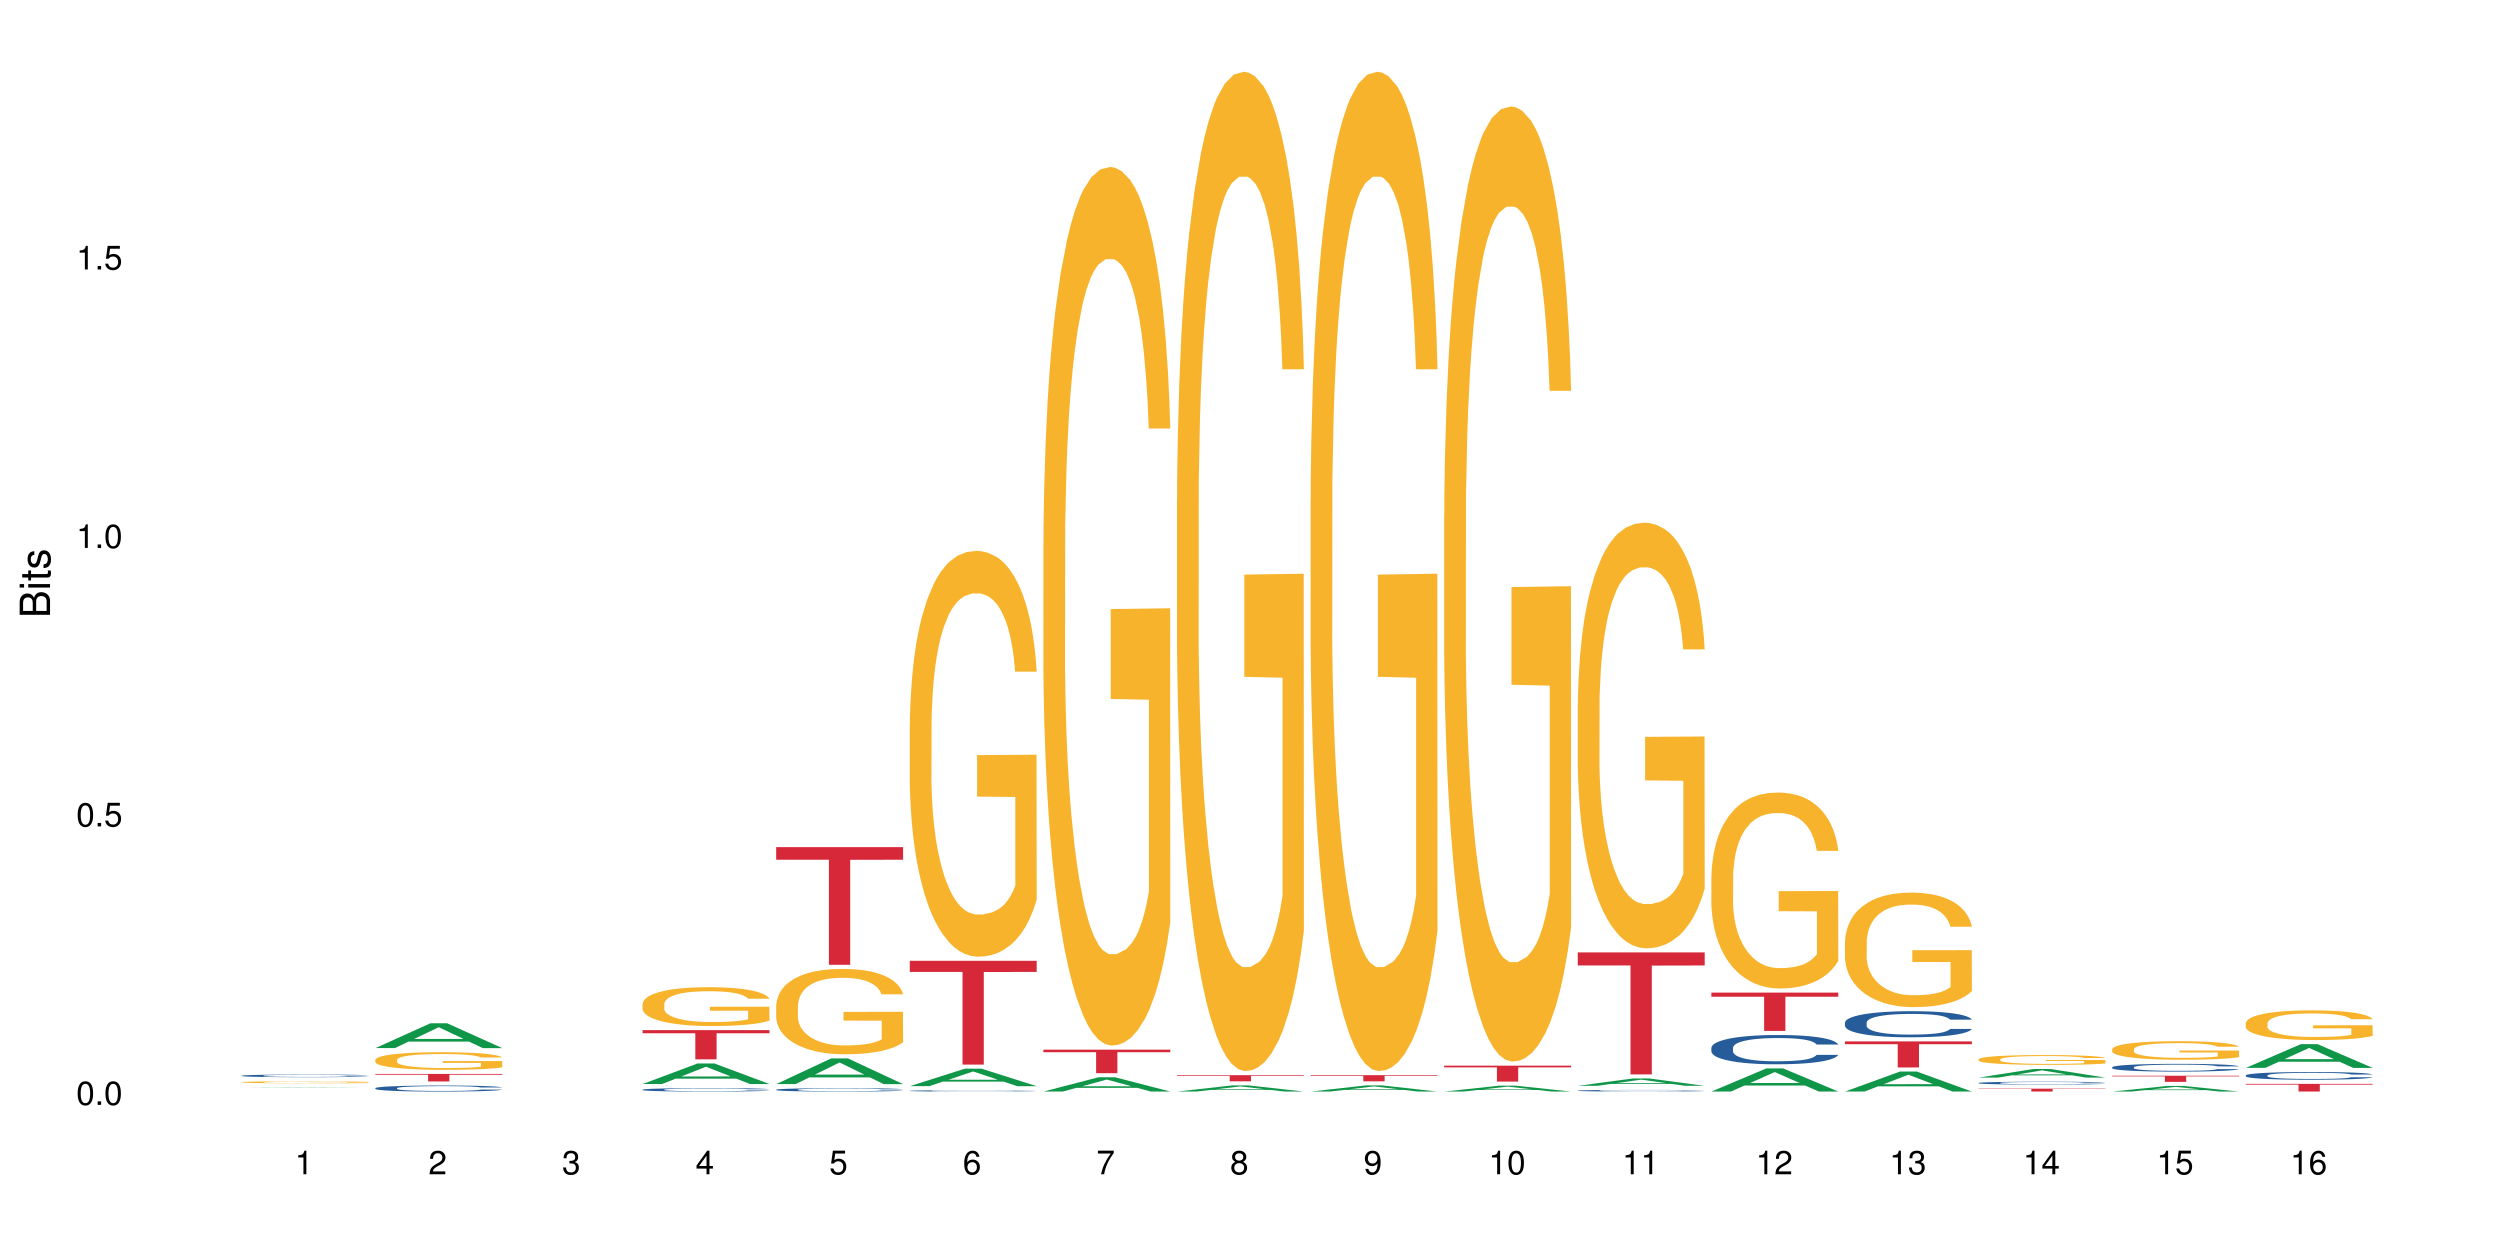 <?xml version="1.0" encoding="UTF-8"?>
<svg xmlns="http://www.w3.org/2000/svg" xmlns:xlink="http://www.w3.org/1999/xlink" width="720pt" height="360pt" viewBox="0 0 720 360" version="1.1">
<defs>
<g>
<symbol overflow="visible" id="glyph0-0">
<path style="stroke:none;" d=""/>
</symbol>
<symbol overflow="visible" id="glyph0-1">
<path style="stroke:none;" d="M 2.641 -6.797 C 2 -6.797 1.422 -6.531 1.078 -6.047 C 0.641 -5.453 0.406 -4.547 0.406 -3.297 C 0.406 -1 1.188 0.219 2.641 0.219 C 4.078 0.219 4.859 -1 4.859 -3.234 C 4.859 -4.562 4.656 -5.438 4.203 -6.047 C 3.844 -6.531 3.281 -6.797 2.641 -6.797 Z M 2.641 -6.047 C 3.547 -6.047 4 -5.125 4 -3.312 C 4 -1.375 3.562 -0.484 2.625 -0.484 C 1.734 -0.484 1.281 -1.422 1.281 -3.281 C 1.281 -5.141 1.734 -6.047 2.641 -6.047 Z M 2.641 -6.047 "/>
</symbol>
<symbol overflow="visible" id="glyph0-2">
<path style="stroke:none;" d="M 1.828 -1 L 0.828 -1 L 0.828 0 L 1.828 0 Z M 1.828 -1 "/>
</symbol>
<symbol overflow="visible" id="glyph0-3">
<path style="stroke:none;" d="M 4.562 -6.797 L 1.062 -6.797 L 0.547 -3.094 L 1.328 -3.094 C 1.719 -3.562 2.047 -3.734 2.578 -3.734 C 3.484 -3.734 4.062 -3.109 4.062 -2.094 C 4.062 -1.125 3.484 -0.531 2.578 -0.531 C 1.828 -0.531 1.375 -0.906 1.188 -1.672 L 0.328 -1.672 C 0.453 -1.109 0.547 -0.844 0.75 -0.594 C 1.125 -0.078 1.828 0.219 2.594 0.219 C 3.969 0.219 4.922 -0.781 4.922 -2.219 C 4.922 -3.562 4.031 -4.484 2.719 -4.484 C 2.25 -4.484 1.859 -4.359 1.469 -4.062 L 1.734 -5.969 L 4.562 -5.969 Z M 4.562 -6.797 "/>
</symbol>
<symbol overflow="visible" id="glyph0-4">
<path style="stroke:none;" d="M 2.484 -4.844 L 2.484 0 L 3.328 0 L 3.328 -6.797 L 2.766 -6.797 C 2.469 -5.75 2.281 -5.609 0.984 -5.453 L 0.984 -4.844 Z M 2.484 -4.844 "/>
</symbol>
<symbol overflow="visible" id="glyph0-5">
<path style="stroke:none;" d="M 4.859 -0.828 L 1.281 -0.828 C 1.359 -1.391 1.672 -1.75 2.5 -2.234 L 3.469 -2.75 C 4.406 -3.266 4.906 -3.969 4.906 -4.812 C 4.906 -5.375 4.672 -5.906 4.266 -6.266 C 3.859 -6.625 3.375 -6.797 2.719 -6.797 C 1.859 -6.797 1.219 -6.5 0.844 -5.922 C 0.609 -5.562 0.5 -5.125 0.484 -4.438 L 1.328 -4.438 C 1.359 -4.906 1.406 -5.188 1.531 -5.406 C 1.75 -5.812 2.188 -6.062 2.703 -6.062 C 3.469 -6.062 4.031 -5.516 4.031 -4.781 C 4.031 -4.25 3.719 -3.797 3.125 -3.438 L 2.234 -2.938 C 0.812 -2.141 0.406 -1.5 0.328 0 L 4.859 0 Z M 4.859 -0.828 "/>
</symbol>
<symbol overflow="visible" id="glyph0-6">
<path style="stroke:none;" d="M 2.125 -3.125 L 2.578 -3.125 C 3.516 -3.125 3.984 -2.703 3.984 -1.891 C 3.984 -1.031 3.469 -0.531 2.578 -0.531 C 1.656 -0.531 1.203 -0.984 1.156 -1.969 L 0.312 -1.969 C 0.344 -1.422 0.438 -1.078 0.609 -0.766 C 0.953 -0.109 1.625 0.219 2.547 0.219 C 3.953 0.219 4.859 -0.609 4.859 -1.906 C 4.859 -2.766 4.516 -3.25 3.703 -3.516 C 4.344 -3.766 4.656 -4.25 4.656 -4.938 C 4.656 -6.109 3.875 -6.797 2.578 -6.797 C 1.203 -6.797 0.484 -6.047 0.453 -4.609 L 1.297 -4.609 C 1.312 -5.016 1.344 -5.25 1.453 -5.453 C 1.641 -5.828 2.062 -6.062 2.594 -6.062 C 3.344 -6.062 3.797 -5.625 3.797 -4.906 C 3.797 -4.422 3.609 -4.141 3.25 -3.984 C 3.016 -3.891 2.719 -3.844 2.125 -3.844 Z M 2.125 -3.125 "/>
</symbol>
<symbol overflow="visible" id="glyph0-7">
<path style="stroke:none;" d="M 3.141 -1.625 L 3.141 0 L 3.984 0 L 3.984 -1.625 L 4.984 -1.625 L 4.984 -2.391 L 3.984 -2.391 L 3.984 -6.797 L 3.359 -6.797 L 0.266 -2.516 L 0.266 -1.625 Z M 3.141 -2.391 L 1 -2.391 L 3.141 -5.359 Z M 3.141 -2.391 "/>
</symbol>
<symbol overflow="visible" id="glyph0-8">
<path style="stroke:none;" d="M 4.781 -5.031 C 4.609 -6.141 3.891 -6.797 2.844 -6.797 C 2.094 -6.797 1.422 -6.438 1.031 -5.828 C 0.609 -5.172 0.406 -4.344 0.406 -3.094 C 0.406 -1.953 0.578 -1.234 0.984 -0.625 C 1.359 -0.078 1.953 0.219 2.703 0.219 C 3.984 0.219 4.922 -0.734 4.922 -2.078 C 4.922 -3.344 4.062 -4.234 2.844 -4.234 C 2.172 -4.234 1.641 -3.969 1.281 -3.469 C 1.281 -5.125 1.828 -6.047 2.797 -6.047 C 3.391 -6.047 3.797 -5.672 3.938 -5.031 Z M 2.734 -3.484 C 3.547 -3.484 4.062 -2.922 4.062 -2 C 4.062 -1.156 3.484 -0.531 2.703 -0.531 C 1.922 -0.531 1.328 -1.188 1.328 -2.047 C 1.328 -2.891 1.906 -3.484 2.734 -3.484 Z M 2.734 -3.484 "/>
</symbol>
<symbol overflow="visible" id="glyph0-9">
<path style="stroke:none;" d="M 4.984 -6.797 L 0.438 -6.797 L 0.438 -5.969 L 4.109 -5.969 C 2.5 -3.656 1.828 -2.234 1.328 0 L 2.219 0 C 2.594 -2.172 3.453 -4.047 4.984 -6.094 Z M 4.984 -6.797 "/>
</symbol>
<symbol overflow="visible" id="glyph0-10">
<path style="stroke:none;" d="M 3.75 -3.578 C 4.453 -4 4.688 -4.344 4.688 -4.984 C 4.688 -6.047 3.844 -6.797 2.641 -6.797 C 1.438 -6.797 0.594 -6.047 0.594 -4.984 C 0.594 -4.359 0.828 -4.016 1.516 -3.578 C 0.734 -3.203 0.359 -2.641 0.359 -1.891 C 0.359 -0.641 1.297 0.219 2.641 0.219 C 3.984 0.219 4.922 -0.641 4.922 -1.875 C 4.922 -2.641 4.531 -3.203 3.75 -3.578 Z M 2.641 -6.047 C 3.359 -6.047 3.812 -5.625 3.812 -4.969 C 3.812 -4.344 3.344 -3.922 2.641 -3.922 C 1.922 -3.922 1.453 -4.344 1.453 -4.984 C 1.453 -5.625 1.922 -6.047 2.641 -6.047 Z M 2.641 -3.203 C 3.484 -3.203 4.062 -2.672 4.062 -1.875 C 4.062 -1.062 3.484 -0.531 2.625 -0.531 C 1.797 -0.531 1.219 -1.078 1.219 -1.875 C 1.219 -2.672 1.797 -3.203 2.641 -3.203 Z M 2.641 -3.203 "/>
</symbol>
<symbol overflow="visible" id="glyph0-11">
<path style="stroke:none;" d="M 0.516 -1.547 C 0.672 -0.438 1.406 0.219 2.438 0.219 C 3.188 0.219 3.859 -0.141 4.266 -0.75 C 4.688 -1.406 4.891 -2.25 4.891 -3.484 C 4.891 -4.625 4.703 -5.359 4.312 -5.953 C 3.938 -6.5 3.344 -6.797 2.594 -6.797 C 1.297 -6.797 0.359 -5.844 0.359 -4.516 C 0.359 -3.25 1.234 -2.344 2.453 -2.344 C 3.094 -2.344 3.562 -2.578 4.016 -3.109 C 4 -1.453 3.469 -0.531 2.5 -0.531 C 1.906 -0.531 1.484 -0.906 1.359 -1.547 Z M 2.578 -6.062 C 3.375 -6.062 3.969 -5.406 3.969 -4.531 C 3.969 -3.688 3.375 -3.094 2.547 -3.094 C 1.734 -3.094 1.234 -3.672 1.234 -4.578 C 1.234 -5.438 1.797 -6.062 2.578 -6.062 Z M 2.578 -6.062 "/>
</symbol>
<symbol overflow="visible" id="glyph1-0">
<path style="stroke:none;" d=""/>
</symbol>
<symbol overflow="visible" id="glyph1-1">
<path style="stroke:none;" d="M 0 -0.953 L 0 -4.891 C 0 -5.719 -0.234 -6.344 -0.734 -6.797 C -1.188 -7.234 -1.812 -7.469 -2.5 -7.469 C -3.547 -7.469 -4.188 -7 -4.625 -5.875 C -4.984 -6.672 -5.641 -7.094 -6.531 -7.094 C -7.156 -7.094 -7.734 -6.859 -8.141 -6.391 C -8.562 -5.938 -8.75 -5.344 -8.75 -4.5 L -8.75 -0.953 Z M -4.984 -2.062 L -7.766 -2.062 L -7.766 -4.219 C -7.766 -4.844 -7.688 -5.203 -7.453 -5.5 C -7.219 -5.812 -6.859 -5.969 -6.375 -5.969 C -5.906 -5.969 -5.531 -5.812 -5.297 -5.5 C -5.062 -5.203 -4.984 -4.844 -4.984 -4.219 Z M -0.984 -2.062 L -4 -2.062 L -4 -4.781 C -4 -5.328 -3.859 -5.688 -3.578 -5.953 C -3.297 -6.219 -2.922 -6.359 -2.484 -6.359 C -2.062 -6.359 -1.688 -6.219 -1.406 -5.953 C -1.109 -5.688 -0.984 -5.328 -0.984 -4.781 Z M -0.984 -2.062 "/>
</symbol>
<symbol overflow="visible" id="glyph1-2">
<path style="stroke:none;" d="M -6.281 -1.797 L -6.281 -0.797 L 0 -0.797 L 0 -1.797 Z M -8.75 -1.797 L -8.75 -0.797 L -7.484 -0.797 L -7.484 -1.797 Z M -8.75 -1.797 "/>
</symbol>
<symbol overflow="visible" id="glyph1-3">
<path style="stroke:none;" d="M -6.281 -3.047 L -6.281 -2.016 L -8.016 -2.016 L -8.016 -1.016 L -6.281 -1.016 L -6.281 -0.172 L -5.469 -0.172 L -5.469 -1.016 L -0.719 -1.016 C -0.078 -1.016 0.281 -1.453 0.281 -2.234 C 0.281 -2.469 0.25 -2.719 0.188 -3.047 L -0.641 -3.047 C -0.609 -2.922 -0.594 -2.766 -0.594 -2.562 C -0.594 -2.141 -0.719 -2.016 -1.156 -2.016 L -5.469 -2.016 L -5.469 -3.047 Z M -6.281 -3.047 "/>
</symbol>
<symbol overflow="visible" id="glyph1-4">
<path style="stroke:none;" d="M -4.531 -5.25 C -5.766 -5.25 -6.469 -4.422 -6.469 -2.969 C -6.469 -1.516 -5.719 -0.562 -4.547 -0.562 C -3.562 -0.562 -3.094 -1.062 -2.734 -2.562 L -2.516 -3.484 C -2.344 -4.188 -2.094 -4.469 -1.625 -4.469 C -1.047 -4.469 -0.641 -3.875 -0.641 -3 C -0.641 -2.453 -0.797 -2 -1.062 -1.75 C -1.25 -1.594 -1.422 -1.531 -1.875 -1.469 L -1.875 -0.406 C -0.422 -0.453 0.281 -1.266 0.281 -2.922 C 0.281 -4.5 -0.5 -5.516 -1.719 -5.516 C -2.656 -5.516 -3.172 -4.984 -3.469 -3.734 L -3.703 -2.766 C -3.891 -1.953 -4.156 -1.609 -4.594 -1.609 C -5.172 -1.609 -5.547 -2.125 -5.547 -2.938 C -5.547 -3.75 -5.203 -4.172 -4.531 -4.203 Z M -4.531 -5.25 "/>
</symbol>
</g>
</defs>
<g id="surface52450">
<rect x="0" y="0" width="720" height="360" style="fill:rgb(100%,100%,100%);fill-opacity:1;stroke:none;"/>
<path style=" stroke:none;fill-rule:nonzero;fill:rgb(6.275%,58.824%,28.235%);fill-opacity:1;" d="M 69.629 313.277 L 69.668 313.273 L 85.484 313.176 L 90.289 313.176 L 106.184 313.277 L 100.598 313.277 L 96.613 313.25 L 79.156 313.25 L 75.254 313.277 L 69.629 313.277 L 80.836 313.238 L 95.012 313.238 L 87.945 313.195 L 87.789 313.195 L 80.797 313.238 L 80.836 313.238 Z M 69.629 313.277 "/>
<path style=" stroke:none;fill-rule:nonzero;fill:rgb(14.51%,36.078%,60%);fill-opacity:1;" d="M 69.629 309.801 L 69.676 309.801 L 69.676 309.781 L 69.809 309.758 L 70.121 309.723 L 70.434 309.699 L 71.234 309.656 L 72.348 309.617 L 73.508 309.586 L 74.355 309.57 L 75.113 309.555 L 76.852 309.527 L 77.965 309.516 L 79.168 309.504 L 80.641 309.492 L 81.711 309.484 L 84.117 309.473 L 85.898 309.469 L 87.281 309.465 L 90.27 309.465 L 92.051 309.469 L 93.344 309.473 L 94.77 309.477 L 95.973 309.484 L 98.07 309.5 L 99.941 309.52 L 100.789 309.531 L 102.125 309.551 L 103.152 309.574 L 103.863 309.594 L 104.668 309.617 L 105.379 309.648 L 105.914 309.684 L 106.184 309.715 L 99.941 309.715 L 99.629 309.688 L 99.273 309.664 L 98.605 309.637 L 97.938 309.617 L 97 309.598 L 96.152 309.582 L 94.992 309.57 L 93.969 309.562 L 92.898 309.555 L 91.875 309.551 L 89.91 309.547 L 86.793 309.547 L 85.055 309.555 L 84.117 309.559 L 82.781 309.566 L 81.844 309.578 L 80.73 309.59 L 79.973 309.602 L 79.035 309.621 L 78.367 309.637 L 77.609 309.66 L 77.164 309.68 L 76.762 309.699 L 76.406 309.723 L 76.137 309.746 L 75.961 309.77 L 75.871 309.797 L 75.871 309.906 L 75.961 309.93 L 76.184 309.961 L 76.762 310.004 L 77.609 310.039 L 78.59 310.07 L 79.527 310.09 L 80.059 310.102 L 80.773 310.113 L 81.887 310.125 L 83.492 310.141 L 84.43 310.145 L 85.855 310.152 L 91.027 310.152 L 92.184 310.148 L 93.391 310.141 L 95.039 310.129 L 96.062 310.117 L 96.953 310.105 L 97.625 310.094 L 98.07 310.082 L 98.738 310.059 L 99.273 310.035 L 99.676 310.012 L 99.941 309.988 L 106.184 309.988 L 105.914 310.016 L 105.516 310.043 L 105.113 310.062 L 104.488 310.086 L 103.773 310.109 L 102.75 310.133 L 101.902 310.148 L 100.789 310.168 L 99.762 310.18 L 98.648 310.191 L 97 310.207 L 95.93 310.215 L 94.77 310.219 L 93.391 310.227 L 91.648 310.23 L 89.777 310.234 L 88.039 310.234 L 86.168 310.23 L 84.785 310.23 L 82.957 310.223 L 80.684 310.211 L 79.035 310.195 L 77.742 310.184 L 76.629 310.168 L 75.379 310.152 L 73.773 310.121 L 72.793 310.098 L 72.125 310.078 L 71.367 310.051 L 70.832 310.023 L 70.207 309.984 L 69.762 309.938 L 69.629 309.898 Z M 69.629 309.801 "/>
<path style=" stroke:none;fill-rule:nonzero;fill:rgb(96.863%,70.196%,16.863%);fill-opacity:1;" d="M 69.629 311.664 L 69.676 311.664 L 69.676 311.652 L 69.852 311.629 L 70.297 311.594 L 70.879 311.566 L 71.5 311.547 L 71.902 311.535 L 72.57 311.52 L 73.152 311.508 L 74.621 311.484 L 76.496 311.461 L 77.52 311.453 L 78.68 311.441 L 80.328 311.434 L 81.086 311.43 L 83.402 311.422 L 86.035 311.414 L 92.098 311.414 L 94.594 311.422 L 96.02 311.426 L 97.133 311.434 L 98.293 311.438 L 99.719 311.449 L 101.055 311.461 L 103.195 311.492 L 104.086 311.508 L 104.844 311.527 L 105.516 311.551 L 105.914 311.57 L 106.184 311.586 L 99.984 311.586 L 99.629 311.57 L 99.227 311.555 L 98.559 311.535 L 97.223 311.512 L 95.973 311.5 L 94.906 311.492 L 93.566 311.484 L 92.273 311.48 L 90.805 311.477 L 89.91 311.473 L 87.551 311.473 L 85.41 311.477 L 84.16 311.484 L 83.27 311.488 L 82.023 311.496 L 81.266 311.5 L 80.816 311.504 L 79.48 311.523 L 78.59 311.535 L 78.098 311.547 L 77.477 311.562 L 77.027 311.578 L 76.539 311.598 L 76.27 311.613 L 75.914 311.652 L 75.871 311.746 L 76.004 311.77 L 76.27 311.789 L 76.629 311.809 L 77.164 311.828 L 77.699 311.844 L 78.633 311.867 L 79.438 311.879 L 80.059 311.887 L 81.266 311.902 L 81.754 311.906 L 82.914 311.918 L 84.117 311.926 L 85.59 311.93 L 86.703 311.934 L 88.484 311.938 L 90.758 311.938 L 93.434 311.934 L 95.129 311.93 L 96.285 311.926 L 97.043 311.922 L 97.98 311.914 L 98.648 311.91 L 99.273 311.906 L 100.031 311.895 L 100.031 311.77 L 89.02 311.766 L 89.02 311.707 L 106.137 311.707 L 106.184 311.914 L 105.246 311.93 L 104.086 311.945 L 102.973 311.953 L 101.812 311.965 L 100.164 311.973 L 98.828 311.98 L 96.777 311.988 L 94.906 311.992 L 92.941 311.996 L 87.328 311.996 L 85.363 311.992 L 83.805 311.988 L 82.379 311.984 L 80.953 311.977 L 79.168 311.965 L 78.012 311.957 L 76.805 311.945 L 75.602 311.934 L 74.531 311.918 L 73.82 311.906 L 73.105 311.895 L 72.348 311.879 L 71.637 311.859 L 71.102 311.844 L 70.609 311.824 L 70.254 311.809 L 69.898 311.781 L 69.719 311.762 L 69.629 311.746 Z M 69.629 311.664 "/>
<path style=" stroke:none;fill-rule:nonzero;fill:rgb(6.275%,58.824%,28.235%);fill-opacity:1;" d="M 108.105 301.852 L 108.145 301.844 L 123.961 294.699 L 128.766 294.699 L 144.66 301.859 L 139.074 301.859 L 135.09 299.988 L 117.637 299.988 L 113.73 301.852 L 108.105 301.852 L 119.312 299.215 L 133.492 299.211 L 126.422 295.867 L 126.344 295.859 L 126.266 295.883 L 119.273 299.211 L 119.312 299.215 Z M 108.105 301.852 "/>
<path style=" stroke:none;fill-rule:nonzero;fill:rgb(14.51%,36.078%,60%);fill-opacity:1;" d="M 108.105 313.387 L 108.152 313.387 L 108.152 313.348 L 108.285 313.289 L 108.598 313.211 L 108.91 313.16 L 109.711 313.066 L 110.824 312.973 L 111.984 312.906 L 112.832 312.863 L 113.59 312.832 L 115.328 312.773 L 116.441 312.742 L 117.645 312.715 L 119.117 312.688 L 120.188 312.672 L 122.594 312.648 L 124.375 312.637 L 125.758 312.629 L 128.746 312.629 L 130.527 312.637 L 131.82 312.645 L 133.246 312.656 L 134.453 312.672 L 136.547 312.707 L 138.418 312.75 L 139.266 312.777 L 140.602 312.828 L 141.629 312.875 L 142.34 312.914 L 143.145 312.973 L 143.855 313.047 L 144.391 313.129 L 144.66 313.195 L 138.418 313.195 L 138.105 313.133 L 137.75 313.082 L 137.082 313.016 L 136.414 312.973 L 135.477 312.926 L 134.629 312.895 L 133.469 312.863 L 132.445 312.844 L 131.375 312.832 L 130.352 312.82 L 128.391 312.812 L 126.117 312.812 L 125.27 312.816 L 123.531 312.828 L 122.594 312.84 L 121.258 312.863 L 120.32 312.883 L 119.207 312.914 L 118.449 312.941 L 117.512 312.98 L 116.844 313.02 L 116.086 313.07 L 115.641 313.109 L 115.238 313.156 L 114.883 313.207 L 114.613 313.266 L 114.438 313.324 L 114.348 313.379 L 114.348 313.625 L 114.438 313.684 L 114.66 313.75 L 115.238 313.848 L 116.086 313.934 L 117.066 314 L 118.004 314.047 L 118.539 314.07 L 119.25 314.094 L 120.363 314.125 L 121.969 314.156 L 122.906 314.172 L 124.332 314.184 L 125.805 314.188 L 127.766 314.188 L 129.504 314.184 L 130.664 314.176 L 131.867 314.164 L 133.516 314.137 L 134.539 314.109 L 135.434 314.078 L 136.102 314.051 L 136.547 314.023 L 137.215 313.977 L 137.75 313.922 L 138.152 313.863 L 138.418 313.812 L 144.66 313.812 L 144.391 313.875 L 143.992 313.938 L 143.59 313.984 L 142.965 314.039 L 142.254 314.086 L 141.227 314.145 L 140.379 314.18 L 139.266 314.219 L 138.242 314.25 L 137.125 314.277 L 135.477 314.309 L 134.406 314.324 L 133.246 314.34 L 131.867 314.352 L 130.129 314.363 L 128.254 314.367 L 126.516 314.371 L 124.645 314.367 L 123.262 314.359 L 121.434 314.348 L 119.16 314.316 L 117.512 314.289 L 116.219 314.258 L 115.105 314.227 L 113.855 314.184 L 112.254 314.113 L 111.27 314.059 L 110.602 314.016 L 109.844 313.953 L 109.309 313.898 L 108.688 313.809 L 108.238 313.695 L 108.105 313.605 Z M 108.105 313.387 "/>
<path style=" stroke:none;fill-rule:nonzero;fill:rgb(96.863%,70.196%,16.863%);fill-opacity:1;" d="M 108.105 305.211 L 108.152 305.207 L 108.152 305.117 L 108.328 304.906 L 108.773 304.621 L 109.355 304.383 L 109.98 304.199 L 110.379 304.102 L 111.047 303.961 L 111.629 303.859 L 113.098 303.652 L 114.973 303.457 L 115.996 303.371 L 117.156 303.293 L 118.805 303.207 L 119.562 303.172 L 121.879 303.098 L 124.512 303.051 L 127.406 303.039 L 128.746 303.043 L 130.574 303.062 L 133.07 303.113 L 134.496 303.16 L 135.609 303.207 L 136.77 303.266 L 138.195 303.359 L 139.531 303.469 L 140.602 303.582 L 141.672 303.719 L 142.562 303.867 L 143.32 304.031 L 143.992 304.227 L 144.391 304.387 L 144.66 304.551 L 138.465 304.551 L 138.105 304.387 L 137.707 304.262 L 137.035 304.109 L 136.367 304 L 135.699 303.91 L 134.453 303.789 L 133.383 303.715 L 132.043 303.652 L 130.75 303.609 L 129.281 303.582 L 128.391 303.57 L 126.027 303.57 L 123.887 303.605 L 122.637 303.641 L 121.746 303.68 L 120.5 303.746 L 119.742 303.805 L 119.297 303.84 L 117.957 303.984 L 117.066 304.113 L 116.574 304.203 L 115.953 304.34 L 115.508 304.465 L 115.016 304.652 L 114.75 304.789 L 114.391 305.105 L 114.348 305.941 L 114.48 306.117 L 114.75 306.309 L 115.105 306.473 L 115.641 306.648 L 116.176 306.785 L 117.109 306.965 L 117.914 307.086 L 118.539 307.164 L 119.742 307.289 L 120.23 307.332 L 121.391 307.414 L 122.594 307.48 L 124.066 307.535 L 125.18 307.562 L 126.961 307.586 L 129.234 307.586 L 131.91 307.559 L 133.605 307.52 L 134.762 307.484 L 135.52 307.453 L 136.457 307.402 L 137.125 307.355 L 137.75 307.305 L 138.508 307.227 L 138.508 306.117 L 127.496 306.113 L 127.496 305.594 L 144.613 305.59 L 144.66 307.402 L 143.723 307.527 L 142.562 307.648 L 141.449 307.738 L 140.289 307.816 L 138.641 307.906 L 137.305 307.961 L 135.254 308.027 L 133.383 308.07 L 131.422 308.098 L 129.68 308.109 L 127.633 308.113 L 125.805 308.105 L 123.844 308.078 L 122.281 308.039 L 120.855 307.996 L 119.43 307.934 L 117.645 307.836 L 116.488 307.758 L 115.285 307.66 L 114.078 307.543 L 113.012 307.418 L 112.297 307.32 L 111.582 307.211 L 110.824 307.07 L 110.113 306.914 L 109.578 306.77 L 109.086 306.609 L 108.73 306.457 L 108.375 306.246 L 108.195 306.078 L 108.105 305.938 Z M 108.105 305.211 "/>
<path style=" stroke:none;fill-rule:nonzero;fill:rgb(83.922%,15.686%,22.353%);fill-opacity:1;" d="M 108.105 309.293 L 144.66 309.293 L 144.66 309.523 L 129.426 309.527 L 129.426 311.453 L 123.297 311.453 L 123.297 309.531 L 123.207 309.523 L 108.105 309.523 Z M 108.105 309.293 "/>
<path style=" stroke:none;fill-rule:nonzero;fill:rgb(6.275%,58.824%,28.235%);fill-opacity:1;" d="M 185.059 312.199 L 185.098 312.195 L 200.914 306.27 L 205.719 306.27 L 221.613 312.207 L 216.027 312.207 L 212.047 310.656 L 194.59 310.656 L 190.684 312.199 L 185.059 312.199 L 196.27 310.016 L 210.445 310.012 L 203.375 307.242 L 203.297 307.234 L 203.219 307.254 L 196.23 310.012 L 196.27 310.016 Z M 185.059 312.199 "/>
<path style=" stroke:none;fill-rule:nonzero;fill:rgb(14.51%,36.078%,60%);fill-opacity:1;" d="M 185.059 313.812 L 185.105 313.812 L 185.105 313.793 L 185.238 313.758 L 185.551 313.715 L 185.863 313.684 L 186.664 313.633 L 187.781 313.578 L 188.938 313.539 L 189.785 313.516 L 190.543 313.5 L 192.281 313.465 L 193.395 313.449 L 194.602 313.434 L 196.07 313.418 L 197.141 313.41 L 199.547 313.395 L 201.332 313.387 L 205.699 313.387 L 207.484 313.391 L 208.773 313.395 L 210.203 313.402 L 211.406 313.41 L 213.5 313.43 L 215.371 313.453 L 216.219 313.469 L 217.559 313.496 L 218.582 313.523 L 219.297 313.547 L 220.098 313.578 L 220.812 313.621 L 221.348 313.668 L 221.613 313.703 L 215.371 313.703 L 215.062 313.668 L 214.703 313.641 L 214.035 313.605 L 213.367 313.578 L 212.43 313.551 L 211.582 313.535 L 210.426 313.52 L 209.398 313.508 L 208.328 313.5 L 207.305 313.492 L 205.344 313.488 L 202.223 313.488 L 200.484 313.496 L 199.547 313.504 L 198.211 313.516 L 197.273 313.527 L 196.16 313.547 L 195.402 313.562 L 194.465 313.586 L 193.797 313.605 L 193.039 313.633 L 192.594 313.656 L 192.191 313.684 L 191.836 313.711 L 191.57 313.742 L 191.391 313.777 L 191.301 313.809 L 191.301 313.949 L 191.391 313.98 L 191.613 314.02 L 192.191 314.074 L 193.039 314.121 L 194.02 314.16 L 194.957 314.188 L 195.492 314.199 L 196.203 314.215 L 197.32 314.23 L 198.922 314.25 L 199.859 314.258 L 201.285 314.266 L 202.758 314.27 L 204.719 314.27 L 206.457 314.266 L 207.617 314.262 L 208.82 314.254 L 210.469 314.238 L 211.496 314.223 L 212.387 314.207 L 213.055 314.188 L 213.5 314.176 L 214.168 314.145 L 214.703 314.117 L 215.105 314.086 L 215.371 314.055 L 221.613 314.055 L 221.348 314.09 L 220.945 314.125 L 220.543 314.152 L 219.918 314.184 L 219.207 314.211 L 218.18 314.242 L 217.336 314.262 L 216.219 314.285 L 215.195 314.301 L 214.078 314.316 L 212.43 314.336 L 211.359 314.344 L 210.203 314.352 L 208.82 314.359 L 207.082 314.367 L 205.211 314.371 L 203.469 314.371 L 201.598 314.367 L 200.215 314.367 L 198.391 314.355 L 196.117 314.34 L 194.465 314.324 L 193.172 314.309 L 192.059 314.289 L 190.812 314.266 L 189.207 314.227 L 188.227 314.195 L 187.555 314.168 L 186.797 314.133 L 186.266 314.102 L 185.641 314.051 L 185.195 313.988 L 185.059 313.938 Z M 185.059 313.812 "/>
<path style=" stroke:none;fill-rule:nonzero;fill:rgb(96.863%,70.196%,16.863%);fill-opacity:1;" d="M 185.059 289.105 L 185.105 289.094 L 185.105 288.891 L 185.281 288.43 L 185.73 287.797 L 186.309 287.277 L 186.934 286.867 L 187.332 286.652 L 188.004 286.348 L 188.582 286.121 L 190.055 285.66 L 191.926 285.23 L 192.949 285.047 L 194.109 284.875 L 195.758 284.68 L 196.516 284.609 L 198.836 284.445 L 201.465 284.344 L 204.363 284.312 L 205.699 284.32 L 207.527 284.363 L 210.023 284.477 L 211.449 284.578 L 212.562 284.68 L 213.723 284.812 L 215.148 285.016 L 216.488 285.262 L 217.559 285.508 L 218.625 285.812 L 219.52 286.141 L 220.277 286.5 L 220.945 286.93 L 221.348 287.285 L 221.613 287.645 L 215.418 287.645 L 215.062 287.285 L 214.66 287.012 L 213.992 286.672 L 213.32 286.426 L 212.652 286.234 L 211.406 285.969 L 210.336 285.805 L 209 285.66 L 207.707 285.57 L 206.234 285.508 L 205.344 285.488 L 202.98 285.488 L 200.84 285.559 L 199.594 285.641 L 198.699 285.723 L 197.453 285.875 L 196.695 286 L 196.25 286.078 L 194.91 286.398 L 194.02 286.684 L 193.531 286.879 L 192.906 287.184 L 192.461 287.461 L 191.969 287.867 L 191.703 288.176 L 191.344 288.871 L 191.301 290.711 L 191.434 291.098 L 191.703 291.52 L 192.059 291.887 L 192.594 292.273 L 193.129 292.57 L 194.066 292.969 L 194.867 293.234 L 195.492 293.41 L 196.695 293.684 L 197.184 293.777 L 198.344 293.961 L 199.547 294.105 L 201.02 294.227 L 202.133 294.289 L 203.918 294.34 L 206.191 294.34 L 208.863 294.277 L 210.559 294.195 L 211.719 294.113 L 212.477 294.043 L 213.41 293.93 L 214.078 293.828 L 214.703 293.715 L 215.461 293.543 L 215.461 291.098 L 204.453 291.09 L 204.453 289.945 L 221.57 289.934 L 221.613 293.93 L 220.676 294.207 L 219.52 294.473 L 218.402 294.676 L 217.246 294.852 L 215.594 295.043 L 214.258 295.168 L 212.207 295.309 L 210.336 295.402 L 208.375 295.465 L 206.637 295.492 L 204.586 295.504 L 202.758 295.484 L 200.797 295.422 L 199.234 295.34 L 197.809 295.238 L 196.383 295.105 L 194.602 294.891 L 193.441 294.719 L 192.238 294.504 L 191.035 294.246 L 189.965 293.973 L 189.25 293.758 L 188.539 293.512 L 187.781 293.203 L 187.066 292.855 L 186.531 292.539 L 186.039 292.184 L 185.684 291.844 L 185.328 291.387 L 185.148 291.016 L 185.059 290.699 Z M 185.059 289.105 "/>
<path style=" stroke:none;fill-rule:nonzero;fill:rgb(83.922%,15.686%,22.353%);fill-opacity:1;" d="M 185.059 296.684 L 221.613 296.684 L 221.613 297.582 L 206.379 297.59 L 206.379 305.094 L 200.25 305.094 L 200.25 297.598 L 200.16 297.582 L 185.059 297.582 Z M 185.059 296.684 "/>
<path style=" stroke:none;fill-rule:nonzero;fill:rgb(6.275%,58.824%,28.235%);fill-opacity:1;" d="M 223.539 312.215 L 223.578 312.211 L 239.391 304.812 L 244.195 304.812 L 260.09 312.223 L 254.504 312.223 L 250.523 310.289 L 233.066 310.289 L 229.16 312.215 L 223.539 312.215 L 234.746 309.488 L 248.922 309.48 L 241.852 306.023 L 241.773 306.016 L 241.695 306.039 L 234.707 309.48 L 234.746 309.488 Z M 223.539 312.215 "/>
<path style=" stroke:none;fill-rule:nonzero;fill:rgb(14.51%,36.078%,60%);fill-opacity:1;" d="M 223.539 313.824 L 223.582 313.824 L 223.582 313.801 L 223.715 313.77 L 224.027 313.727 L 224.34 313.695 L 225.141 313.645 L 226.258 313.594 L 227.414 313.555 L 228.262 313.531 L 229.02 313.516 L 230.758 313.48 L 231.875 313.465 L 233.078 313.449 L 234.547 313.434 L 235.617 313.426 L 238.023 313.41 L 239.809 313.406 L 241.191 313.402 L 244.176 313.402 L 245.961 313.406 L 247.254 313.41 L 248.68 313.418 L 249.883 313.426 L 251.977 313.445 L 253.848 313.469 L 254.695 313.484 L 256.035 313.512 L 257.059 313.539 L 257.773 313.562 L 258.574 313.594 L 259.289 313.633 L 259.824 313.68 L 260.09 313.719 L 253.848 313.719 L 253.539 313.68 L 253.18 313.652 L 252.512 313.617 L 251.844 313.594 L 250.906 313.566 L 250.059 313.551 L 248.902 313.531 L 247.875 313.523 L 246.805 313.516 L 245.781 313.508 L 243.82 313.504 L 240.699 313.504 L 238.961 313.512 L 238.023 313.52 L 236.688 313.531 L 235.75 313.543 L 234.637 313.559 L 233.879 313.574 L 232.941 313.598 L 232.273 313.617 L 231.516 313.648 L 231.07 313.672 L 230.668 313.695 L 230.312 313.723 L 230.047 313.754 L 229.867 313.789 L 229.777 313.82 L 229.777 313.957 L 229.867 313.988 L 230.09 314.027 L 230.668 314.078 L 231.516 314.125 L 232.496 314.164 L 233.434 314.191 L 233.969 314.203 L 234.68 314.215 L 235.797 314.234 L 237.402 314.254 L 238.336 314.258 L 239.762 314.266 L 241.234 314.27 L 243.195 314.27 L 244.934 314.266 L 246.094 314.262 L 247.297 314.254 L 248.945 314.238 L 249.973 314.227 L 250.863 314.207 L 251.531 314.191 L 251.977 314.18 L 252.645 314.148 L 253.18 314.121 L 253.582 314.09 L 253.848 314.059 L 260.09 314.059 L 259.824 314.094 L 259.422 314.129 L 259.02 314.156 L 258.395 314.188 L 257.684 314.215 L 256.656 314.246 L 255.812 314.266 L 254.695 314.285 L 253.672 314.305 L 252.559 314.32 L 250.906 314.336 L 249.836 314.344 L 248.68 314.352 L 247.297 314.359 L 245.559 314.367 L 243.688 314.371 L 241.949 314.371 L 240.074 314.367 L 238.695 314.367 L 236.867 314.355 L 234.594 314.34 L 232.941 314.324 L 231.648 314.309 L 230.535 314.289 L 229.289 314.266 L 227.684 314.227 L 226.703 314.199 L 226.035 314.172 L 225.277 314.137 L 224.742 314.105 L 224.117 314.059 L 223.672 313.996 L 223.539 313.945 Z M 223.539 313.824 "/>
<path style=" stroke:none;fill-rule:nonzero;fill:rgb(96.863%,70.196%,16.863%);fill-opacity:1;" d="M 223.539 289.578 L 223.582 289.555 L 223.582 289.105 L 223.762 288.094 L 224.207 286.703 L 224.785 285.559 L 225.41 284.66 L 225.812 284.188 L 226.48 283.516 L 227.059 283.02 L 228.531 282.012 L 230.402 281.066 L 231.426 280.664 L 232.586 280.281 L 234.234 279.855 L 234.992 279.695 L 237.312 279.336 L 239.941 279.113 L 242.84 279.047 L 244.176 279.066 L 246.004 279.156 L 248.5 279.406 L 249.926 279.629 L 251.043 279.855 L 252.199 280.145 L 253.625 280.594 L 254.965 281.133 L 256.035 281.672 L 257.105 282.348 L 257.996 283.066 L 258.754 283.852 L 259.422 284.793 L 259.824 285.582 L 260.09 286.367 L 253.895 286.367 L 253.539 285.582 L 253.137 284.973 L 252.469 284.234 L 251.801 283.695 L 251.129 283.266 L 249.883 282.684 L 248.812 282.324 L 247.477 282.012 L 246.184 281.809 L 244.711 281.672 L 243.82 281.629 L 241.457 281.629 L 239.316 281.785 L 238.07 281.965 L 237.18 282.145 L 235.93 282.48 L 235.172 282.75 L 234.727 282.93 L 233.391 283.625 L 232.496 284.254 L 232.008 284.684 L 231.383 285.355 L 230.938 285.961 L 230.445 286.859 L 230.18 287.535 L 229.824 289.062 L 229.777 293.102 L 229.91 293.957 L 230.18 294.875 L 230.535 295.684 L 231.07 296.539 L 231.605 297.191 L 232.543 298.066 L 233.344 298.648 L 233.969 299.031 L 235.172 299.637 L 235.664 299.84 L 236.82 300.242 L 238.023 300.559 L 239.496 300.828 L 240.609 300.961 L 242.395 301.074 L 244.668 301.074 L 247.34 300.941 L 249.035 300.762 L 250.195 300.582 L 250.953 300.422 L 251.887 300.176 L 252.559 299.953 L 253.18 299.703 L 253.938 299.324 L 253.938 293.957 L 242.93 293.934 L 242.93 291.418 L 260.047 291.395 L 260.09 300.176 L 259.152 300.781 L 257.996 301.367 L 256.879 301.816 L 255.723 302.195 L 254.074 302.625 L 252.734 302.895 L 250.684 303.207 L 248.812 303.41 L 246.852 303.543 L 245.113 303.613 L 243.062 303.633 L 241.234 303.59 L 239.273 303.453 L 237.711 303.273 L 236.285 303.051 L 234.859 302.758 L 233.078 302.285 L 231.918 301.906 L 230.715 301.434 L 229.512 300.871 L 228.441 300.266 L 227.727 299.793 L 227.016 299.254 L 226.258 298.582 L 225.543 297.816 L 225.008 297.121 L 224.52 296.336 L 224.16 295.594 L 223.805 294.586 L 223.625 293.777 L 223.539 293.082 Z M 223.539 289.578 "/>
<path style=" stroke:none;fill-rule:nonzero;fill:rgb(83.922%,15.686%,22.353%);fill-opacity:1;" d="M 223.539 243.973 L 260.09 243.973 L 260.09 247.602 L 244.855 247.633 L 244.855 277.867 L 238.727 277.867 L 238.727 247.664 L 238.637 247.602 L 223.539 247.602 Z M 223.539 243.973 "/>
<path style=" stroke:none;fill-rule:nonzero;fill:rgb(6.275%,58.824%,28.235%);fill-opacity:1;" d="M 262.016 312.812 L 262.055 312.809 L 277.871 307.781 L 282.672 307.781 L 298.566 312.816 L 292.984 312.816 L 289 311.504 L 271.543 311.504 L 267.637 312.812 L 262.016 312.812 L 273.223 310.961 L 287.398 310.953 L 280.328 308.605 L 280.25 308.602 L 280.172 308.613 L 273.184 310.953 L 273.223 310.961 Z M 262.016 312.812 "/>
<path style=" stroke:none;fill-rule:nonzero;fill:rgb(14.51%,36.078%,60%);fill-opacity:1;" d="M 262.016 314.16 L 262.059 314.16 L 262.059 314.152 L 262.191 314.137 L 262.504 314.121 L 262.816 314.109 L 263.617 314.09 L 264.734 314.07 L 265.891 314.055 L 266.738 314.047 L 267.496 314.039 L 269.234 314.027 L 270.352 314.02 L 271.555 314.016 L 273.023 314.008 L 274.094 314.004 L 276.5 314 L 278.285 313.996 L 282.652 313.996 L 284.438 314 L 285.73 314 L 287.156 314.004 L 288.359 314.004 L 290.453 314.012 L 292.328 314.023 L 293.172 314.027 L 294.512 314.039 L 295.535 314.051 L 296.25 314.059 L 297.051 314.07 L 297.766 314.086 L 298.301 314.102 L 298.566 314.117 L 292.328 314.117 L 292.016 314.105 L 291.656 314.094 L 290.988 314.078 L 290.32 314.07 L 289.383 314.059 L 288.539 314.055 L 287.379 314.047 L 286.352 314.043 L 285.285 314.039 L 284.258 314.039 L 282.297 314.035 L 279.176 314.035 L 277.438 314.039 L 276.5 314.043 L 275.164 314.047 L 274.227 314.051 L 273.113 314.059 L 272.355 314.062 L 271.422 314.074 L 270.75 314.082 L 269.992 314.09 L 269.547 314.102 L 269.148 314.109 L 268.789 314.121 L 268.523 314.133 L 268.344 314.145 L 268.254 314.156 L 268.254 314.211 L 268.344 314.223 L 268.566 314.238 L 269.148 314.258 L 269.992 314.277 L 270.973 314.289 L 271.91 314.301 L 272.445 314.305 L 273.16 314.312 L 274.273 314.316 L 275.879 314.324 L 276.812 314.328 L 278.238 314.332 L 283.41 314.332 L 284.57 314.328 L 285.773 314.324 L 287.422 314.32 L 288.449 314.316 L 289.34 314.309 L 290.008 314.301 L 290.453 314.297 L 291.121 314.285 L 291.656 314.273 L 292.059 314.262 L 292.328 314.25 L 298.566 314.25 L 298.301 314.266 L 297.496 314.289 L 296.875 314.301 L 296.16 314.309 L 295.137 314.32 L 294.289 314.328 L 293.172 314.34 L 292.148 314.344 L 291.035 314.352 L 289.383 314.355 L 288.316 314.359 L 287.156 314.363 L 285.773 314.367 L 284.035 314.367 L 282.164 314.371 L 278.551 314.371 L 277.172 314.367 L 275.344 314.367 L 273.07 314.359 L 271.422 314.352 L 270.129 314.348 L 269.012 314.34 L 267.766 314.332 L 266.16 314.316 L 265.18 314.305 L 264.512 314.293 L 263.754 314.281 L 263.219 314.27 L 262.594 314.25 L 262.148 314.227 L 262.016 314.207 Z M 262.016 314.16 "/>
<path style=" stroke:none;fill-rule:nonzero;fill:rgb(96.863%,70.196%,16.863%);fill-opacity:1;" d="M 262.016 208.715 L 262.059 208.605 L 262.059 206.473 L 262.238 201.668 L 262.684 195.051 L 263.262 189.605 L 263.887 185.336 L 264.289 183.094 L 264.957 179.895 L 265.535 177.543 L 267.008 172.742 L 268.879 168.258 L 269.906 166.336 L 271.062 164.523 L 272.711 162.492 L 273.469 161.746 L 275.789 160.039 L 278.418 158.973 L 281.316 158.652 L 282.652 158.758 L 284.48 159.184 L 286.977 160.359 L 288.402 161.426 L 289.52 162.492 L 290.676 163.883 L 292.105 166.016 L 293.441 168.578 L 294.512 171.141 L 295.582 174.344 L 296.473 177.758 L 297.23 181.492 L 297.898 185.977 L 298.301 189.715 L 298.566 193.449 L 292.371 193.449 L 292.016 189.715 L 291.613 186.832 L 290.945 183.309 L 290.277 180.746 L 289.605 178.719 L 288.359 175.941 L 287.289 174.234 L 285.953 172.742 L 284.66 171.781 L 283.188 171.141 L 282.297 170.926 L 279.934 170.926 L 277.793 171.672 L 276.547 172.527 L 275.656 173.383 L 274.406 174.984 L 273.648 176.262 L 273.203 177.117 L 271.867 180.426 L 270.973 183.414 L 270.484 185.441 L 269.859 188.645 L 269.414 191.527 L 268.922 195.797 L 268.656 199 L 268.301 206.258 L 268.254 225.473 L 268.391 229.527 L 268.656 233.906 L 269.012 237.746 L 269.547 241.805 L 270.082 244.898 L 271.02 249.062 L 271.82 251.836 L 272.445 253.652 L 273.648 256.535 L 274.141 257.496 L 275.297 259.414 L 276.5 260.91 L 277.973 262.191 L 279.086 262.832 L 280.871 263.367 L 283.145 263.367 L 285.816 262.727 L 287.512 261.871 L 288.672 261.016 L 289.43 260.27 L 290.363 259.098 L 291.035 258.027 L 291.656 256.855 L 292.414 255.039 L 292.414 229.527 L 281.406 229.422 L 281.406 217.465 L 298.523 217.359 L 298.566 259.098 L 297.633 261.977 L 296.473 264.754 L 295.359 266.887 L 294.199 268.703 L 292.551 270.73 L 291.211 272.012 L 289.16 273.508 L 287.289 274.465 L 285.328 275.105 L 283.59 275.426 L 281.539 275.535 L 279.711 275.32 L 277.75 274.68 L 276.191 273.828 L 274.762 272.758 L 273.336 271.371 L 271.555 269.129 L 270.395 267.316 L 269.191 265.074 L 267.988 262.406 L 266.918 259.523 L 266.203 257.281 L 265.492 254.719 L 264.734 251.516 L 264.02 247.887 L 263.484 244.578 L 262.996 240.844 L 262.637 237.32 L 262.281 232.516 L 262.102 228.676 L 262.016 225.363 Z M 262.016 208.715 "/>
<path style=" stroke:none;fill-rule:nonzero;fill:rgb(83.922%,15.686%,22.353%);fill-opacity:1;" d="M 262.016 276.715 L 298.566 276.715 L 298.566 279.914 L 283.332 279.941 L 283.332 306.602 L 277.203 306.602 L 277.203 279.969 L 277.113 279.914 L 262.016 279.914 Z M 262.016 276.715 "/>
<path style=" stroke:none;fill-rule:nonzero;fill:rgb(6.275%,58.824%,28.235%);fill-opacity:1;" d="M 300.492 314.367 L 300.531 314.363 L 316.348 310.254 L 321.148 310.254 L 337.043 314.371 L 331.461 314.371 L 327.477 313.297 L 310.02 313.297 L 306.113 314.367 L 300.492 314.367 L 311.699 312.852 L 325.875 312.848 L 318.809 310.926 L 318.73 310.922 L 318.652 310.934 L 311.66 312.848 L 311.699 312.852 Z M 300.492 314.367 "/>
<path style=" stroke:none;fill-rule:nonzero;fill:rgb(96.863%,70.196%,16.863%);fill-opacity:1;" d="M 300.492 156.461 L 300.535 156.23 L 300.535 151.609 L 300.715 141.211 L 301.16 126.883 L 301.738 115.094 L 302.363 105.852 L 302.766 100.996 L 303.434 94.066 L 304.012 88.98 L 305.484 78.582 L 307.355 68.875 L 308.383 64.715 L 309.539 60.785 L 311.191 56.395 L 311.949 54.777 L 314.266 51.082 L 316.895 48.77 L 319.793 48.078 L 321.129 48.309 L 322.957 49.23 L 325.453 51.773 L 326.879 54.086 L 327.996 56.395 L 329.152 59.398 L 330.582 64.023 L 331.918 69.57 L 332.988 75.113 L 334.059 82.047 L 334.949 89.441 L 335.707 97.531 L 336.375 107.238 L 336.777 115.324 L 337.043 123.414 L 330.848 123.414 L 330.492 115.324 L 330.09 109.086 L 329.422 101.461 L 328.754 95.914 L 328.086 91.523 L 326.836 85.516 L 325.766 81.816 L 324.43 78.582 L 323.137 76.5 L 321.664 75.113 L 320.773 74.652 L 318.41 74.652 L 316.27 76.27 L 315.023 78.121 L 314.133 79.969 L 312.883 83.434 L 312.125 86.207 L 311.68 88.055 L 310.344 95.219 L 309.449 101.691 L 308.961 106.082 L 308.336 113.016 L 307.891 119.254 L 307.402 128.5 L 307.133 135.43 L 306.777 151.145 L 306.73 192.742 L 306.867 201.527 L 307.133 211 L 307.488 219.32 L 308.023 228.102 L 308.559 234.805 L 309.496 243.816 L 310.297 249.824 L 310.922 253.754 L 312.125 259.992 L 312.617 262.074 L 313.773 266.234 L 314.98 269.469 L 316.449 272.242 L 317.562 273.629 L 319.348 274.785 L 321.621 274.785 L 324.297 273.398 L 325.988 271.547 L 327.148 269.699 L 327.906 268.082 L 328.844 265.539 L 329.512 263.23 L 330.137 260.688 L 330.895 256.758 L 330.895 201.527 L 319.883 201.293 L 319.883 175.41 L 337 175.18 L 337.043 265.539 L 336.109 271.781 L 334.949 277.789 L 333.836 282.41 L 332.676 286.34 L 331.027 290.73 L 329.688 293.504 L 327.637 296.738 L 325.766 298.82 L 323.805 300.203 L 322.066 300.898 L 320.016 301.129 L 318.188 300.668 L 316.227 299.281 L 314.668 297.434 L 313.238 295.121 L 311.812 292.117 L 310.031 287.262 L 308.871 283.336 L 307.668 278.48 L 306.465 272.703 L 305.395 266.465 L 304.68 261.613 L 303.969 256.066 L 303.211 249.133 L 302.496 241.273 L 301.961 234.109 L 301.473 226.023 L 301.117 218.395 L 300.758 207.996 L 300.582 199.676 L 300.492 192.512 Z M 300.492 156.461 "/>
<path style=" stroke:none;fill-rule:nonzero;fill:rgb(83.922%,15.686%,22.353%);fill-opacity:1;" d="M 300.492 302.309 L 337.043 302.309 L 337.043 303.031 L 321.809 303.039 L 321.809 309.074 L 315.68 309.074 L 315.68 303.047 L 315.594 303.031 L 300.492 303.031 Z M 300.492 302.309 "/>
<path style=" stroke:none;fill-rule:nonzero;fill:rgb(6.275%,58.824%,28.235%);fill-opacity:1;" d="M 338.969 314.367 L 339.008 314.367 L 354.824 312.602 L 359.625 312.602 L 375.52 314.371 L 369.938 314.371 L 365.953 313.91 L 348.496 313.91 L 344.59 314.367 L 338.969 314.367 L 350.176 313.719 L 364.352 313.715 L 357.285 312.891 L 357.207 312.891 L 357.129 312.895 L 350.137 313.715 L 350.176 313.719 Z M 338.969 314.367 "/>
<path style=" stroke:none;fill-rule:nonzero;fill:rgb(96.863%,70.196%,16.863%);fill-opacity:1;" d="M 338.969 143.934 L 339.012 143.672 L 339.012 138.414 L 339.191 126.586 L 339.637 110.293 L 340.215 96.887 L 340.84 86.371 L 341.242 80.852 L 341.91 72.969 L 342.488 67.188 L 343.961 55.359 L 345.832 44.32 L 346.859 39.586 L 348.016 35.121 L 349.668 30.125 L 350.426 28.285 L 352.742 24.078 L 355.371 21.453 L 358.27 20.664 L 359.605 20.926 L 361.434 21.977 L 363.93 24.867 L 365.359 27.496 L 366.473 30.125 L 367.633 33.543 L 369.059 38.801 L 370.395 45.105 L 371.465 51.414 L 372.535 59.301 L 373.426 67.711 L 374.184 76.91 L 374.852 87.949 L 375.254 97.148 L 375.52 106.348 L 369.324 106.348 L 368.969 97.148 L 368.566 90.055 L 367.898 81.379 L 367.23 75.07 L 366.562 70.078 L 365.312 63.242 L 364.242 59.039 L 362.906 55.359 L 361.613 52.992 L 360.141 51.414 L 359.25 50.891 L 356.887 50.891 L 354.75 52.73 L 353.5 54.832 L 352.609 56.934 L 351.359 60.879 L 350.602 64.031 L 350.156 66.133 L 348.82 74.281 L 347.93 81.641 L 347.438 86.637 L 346.812 94.52 L 346.367 101.617 L 345.879 112.133 L 345.609 120.016 L 345.254 137.891 L 345.207 185.199 L 345.344 195.188 L 345.609 205.965 L 345.965 215.426 L 346.5 225.414 L 347.035 233.039 L 347.973 243.289 L 348.773 250.121 L 349.398 254.59 L 350.602 261.688 L 351.094 264.055 L 352.254 268.785 L 353.457 272.465 L 354.926 275.617 L 356.043 277.195 L 357.824 278.508 L 360.098 278.508 L 362.773 276.934 L 364.465 274.828 L 365.625 272.727 L 366.383 270.887 L 367.32 267.996 L 367.988 265.367 L 368.613 262.477 L 369.371 258.008 L 369.371 195.188 L 358.359 194.926 L 358.359 165.488 L 375.477 165.227 L 375.52 267.996 L 374.586 275.094 L 373.426 281.926 L 372.312 287.184 L 371.152 291.652 L 369.504 296.645 L 368.168 299.801 L 366.117 303.48 L 364.242 305.844 L 362.281 307.422 L 360.543 308.211 L 358.492 308.473 L 356.664 307.945 L 354.703 306.371 L 353.145 304.266 L 351.719 301.641 L 350.289 298.223 L 348.508 292.703 L 347.348 288.234 L 346.145 282.715 L 344.941 276.145 L 343.871 269.047 L 343.16 263.527 L 342.445 257.219 L 341.688 249.332 L 340.973 240.398 L 340.438 232.25 L 339.949 223.051 L 339.594 214.375 L 339.234 202.547 L 339.059 193.086 L 338.969 184.938 Z M 338.969 143.934 "/>
<path style=" stroke:none;fill-rule:nonzero;fill:rgb(83.922%,15.686%,22.353%);fill-opacity:1;" d="M 338.969 309.652 L 375.52 309.652 L 375.52 309.844 L 360.285 309.844 L 360.285 311.422 L 354.156 311.422 L 354.156 309.844 L 338.969 309.844 Z M 338.969 309.652 "/>
<path style=" stroke:none;fill-rule:nonzero;fill:rgb(6.275%,58.824%,28.235%);fill-opacity:1;" d="M 377.445 314.367 L 377.484 314.367 L 393.301 312.602 L 398.105 312.602 L 414 314.371 L 408.414 314.371 L 404.43 313.91 L 386.973 313.91 L 383.07 314.367 L 377.445 314.367 L 388.652 313.719 L 402.828 313.715 L 395.762 312.891 L 395.684 312.891 L 395.605 312.895 L 388.613 313.715 L 388.652 313.719 Z M 377.445 314.367 "/>
<path style=" stroke:none;fill-rule:nonzero;fill:rgb(96.863%,70.196%,16.863%);fill-opacity:1;" d="M 377.445 143.934 L 377.488 143.672 L 377.488 138.414 L 377.668 126.586 L 378.113 110.293 L 378.691 96.887 L 379.316 86.371 L 379.719 80.852 L 380.387 72.969 L 380.965 67.188 L 382.438 55.359 L 384.309 44.32 L 385.336 39.586 L 386.496 35.121 L 388.145 30.125 L 388.902 28.285 L 391.219 24.078 L 393.848 21.453 L 396.746 20.664 L 398.086 20.926 L 399.91 21.977 L 402.41 24.867 L 403.836 27.496 L 404.949 30.125 L 406.109 33.543 L 407.535 38.801 L 408.871 45.105 L 409.941 51.414 L 411.012 59.301 L 411.902 67.711 L 412.66 76.91 L 413.328 87.949 L 413.73 97.148 L 414 106.348 L 407.801 106.348 L 407.445 97.148 L 407.043 90.055 L 406.375 81.379 L 405.707 75.07 L 405.039 70.078 L 403.789 63.242 L 402.719 59.039 L 401.383 55.359 L 400.09 52.992 L 398.621 51.414 L 397.727 50.891 L 395.363 50.891 L 393.227 52.73 L 391.977 54.832 L 391.086 56.934 L 389.836 60.879 L 389.078 64.031 L 388.633 66.133 L 387.297 74.281 L 386.406 81.641 L 385.914 86.637 L 385.289 94.52 L 384.844 101.617 L 384.355 112.133 L 384.086 120.016 L 383.73 137.891 L 383.688 185.199 L 383.82 195.188 L 384.086 205.965 L 384.445 215.426 L 384.98 225.414 L 385.512 233.039 L 386.449 243.289 L 387.254 250.121 L 387.875 254.59 L 389.078 261.688 L 389.57 264.055 L 390.73 268.785 L 391.934 272.465 L 393.402 275.617 L 394.52 277.195 L 396.301 278.508 L 398.574 278.508 L 401.25 276.934 L 402.941 274.828 L 404.102 272.727 L 404.859 270.887 L 405.797 267.996 L 406.465 265.367 L 407.09 262.477 L 407.848 258.008 L 407.848 195.188 L 396.836 194.926 L 396.836 165.488 L 413.953 165.227 L 414 267.996 L 413.062 275.094 L 411.902 281.926 L 410.789 287.184 L 409.629 291.652 L 407.98 296.645 L 406.645 299.801 L 404.594 303.48 L 402.719 305.844 L 400.758 307.422 L 399.02 308.211 L 396.969 308.473 L 395.141 307.945 L 393.18 306.371 L 391.621 304.266 L 390.195 301.641 L 388.77 298.223 L 386.984 292.703 L 385.824 288.234 L 384.621 282.715 L 383.418 276.145 L 382.348 269.047 L 381.637 263.527 L 380.922 257.219 L 380.164 249.332 L 379.449 240.398 L 378.918 232.25 L 378.426 223.051 L 378.07 214.375 L 377.711 202.547 L 377.535 193.086 L 377.445 184.938 Z M 377.445 143.934 "/>
<path style=" stroke:none;fill-rule:nonzero;fill:rgb(83.922%,15.686%,22.353%);fill-opacity:1;" d="M 377.445 309.652 L 414 309.652 L 414 309.844 L 398.766 309.844 L 398.766 311.422 L 392.637 311.422 L 392.637 309.844 L 377.445 309.844 Z M 377.445 309.652 "/>
<path style=" stroke:none;fill-rule:nonzero;fill:rgb(6.275%,58.824%,28.235%);fill-opacity:1;" d="M 415.922 314.367 L 415.961 314.367 L 431.777 312.672 L 436.582 312.672 L 452.477 314.371 L 446.891 314.371 L 442.906 313.926 L 425.449 313.926 L 421.547 314.367 L 415.922 314.367 L 427.129 313.742 L 441.305 313.742 L 434.238 312.949 L 434.16 312.949 L 434.082 312.953 L 427.09 313.742 L 427.129 313.742 Z M 415.922 314.367 "/>
<path style=" stroke:none;fill-rule:nonzero;fill:rgb(96.863%,70.196%,16.863%);fill-opacity:1;" d="M 415.922 148.477 L 415.965 148.223 L 415.965 143.199 L 416.145 131.895 L 416.59 116.32 L 417.172 103.508 L 417.793 93.457 L 418.195 88.184 L 418.863 80.648 L 419.445 75.121 L 420.914 63.816 L 422.785 53.266 L 423.812 48.742 L 424.973 44.473 L 426.621 39.699 L 427.379 37.941 L 429.695 33.922 L 432.328 31.41 L 435.223 30.656 L 436.562 30.906 L 438.391 31.91 L 440.887 34.676 L 442.312 37.188 L 443.426 39.699 L 444.586 42.965 L 446.012 47.988 L 447.348 54.02 L 448.418 60.047 L 449.488 67.582 L 450.379 75.621 L 451.137 84.414 L 451.805 94.965 L 452.207 103.758 L 452.477 112.551 L 446.277 112.551 L 445.922 103.758 L 445.52 96.977 L 444.852 88.688 L 444.184 82.656 L 443.516 77.883 L 442.266 71.352 L 441.195 67.332 L 439.859 63.816 L 438.566 61.555 L 437.098 60.047 L 436.203 59.543 L 433.844 59.543 L 431.703 61.305 L 430.453 63.312 L 429.562 65.324 L 428.316 69.09 L 427.559 72.105 L 427.109 74.113 L 425.773 81.902 L 424.883 88.938 L 424.391 93.711 L 423.77 101.246 L 423.32 108.031 L 422.832 118.078 L 422.562 125.613 L 422.207 142.699 L 422.164 187.918 L 422.297 197.461 L 422.562 207.762 L 422.922 216.805 L 423.457 226.352 L 423.992 233.637 L 424.926 243.438 L 425.73 249.969 L 426.352 254.238 L 427.559 261.02 L 428.047 263.281 L 429.207 267.805 L 430.41 271.32 L 431.879 274.336 L 432.996 275.844 L 434.777 277.098 L 437.051 277.098 L 439.727 275.59 L 441.422 273.582 L 442.578 271.57 L 443.336 269.812 L 444.273 267.051 L 444.941 264.539 L 445.566 261.773 L 446.324 257.504 L 446.324 197.461 L 435.312 197.211 L 435.312 169.074 L 452.43 168.824 L 452.477 267.051 L 451.539 273.832 L 450.379 280.363 L 449.266 285.391 L 448.105 289.66 L 446.457 294.434 L 445.121 297.449 L 443.07 300.965 L 441.195 303.227 L 439.234 304.734 L 437.496 305.484 L 435.445 305.738 L 433.621 305.234 L 431.656 303.727 L 430.098 301.719 L 428.672 299.207 L 427.246 295.941 L 425.461 290.664 L 424.301 286.395 L 423.098 281.117 L 421.895 274.836 L 420.824 268.055 L 420.113 262.781 L 419.398 256.75 L 418.641 249.215 L 417.93 240.672 L 417.395 232.883 L 416.902 224.094 L 416.547 215.801 L 416.191 204.496 L 416.012 195.453 L 415.922 187.664 Z M 415.922 148.477 "/>
<path style=" stroke:none;fill-rule:nonzero;fill:rgb(83.922%,15.686%,22.353%);fill-opacity:1;" d="M 415.922 306.918 L 452.477 306.918 L 452.477 307.406 L 437.242 307.41 L 437.242 311.492 L 431.113 311.492 L 431.113 307.414 L 431.023 307.406 L 415.922 307.406 Z M 415.922 306.918 "/>
<path style=" stroke:none;fill-rule:nonzero;fill:rgb(6.275%,58.824%,28.235%);fill-opacity:1;" d="M 454.398 312.719 L 454.438 312.715 L 470.254 310.602 L 475.059 310.602 L 490.953 312.719 L 485.367 312.719 L 481.383 312.168 L 463.93 312.168 L 460.023 312.719 L 454.398 312.719 L 465.605 311.938 L 479.781 311.938 L 472.715 310.945 L 472.637 310.945 L 472.559 310.949 L 465.566 311.938 L 465.605 311.938 Z M 454.398 312.719 "/>
<path style=" stroke:none;fill-rule:nonzero;fill:rgb(14.51%,36.078%,60%);fill-opacity:1;" d="M 454.398 314.105 L 454.445 314.105 L 454.445 314.094 L 454.578 314.078 L 454.891 314.059 L 455.203 314.043 L 456.004 314.016 L 457.117 313.992 L 458.277 313.973 L 459.125 313.961 L 459.883 313.953 L 461.621 313.938 L 462.734 313.93 L 463.938 313.922 L 465.41 313.914 L 466.48 313.91 L 468.887 313.906 L 470.668 313.902 L 472.051 313.898 L 475.039 313.898 L 476.82 313.902 L 478.113 313.902 L 479.539 313.906 L 480.742 313.91 L 482.84 313.922 L 484.711 313.934 L 485.559 313.941 L 486.895 313.953 L 487.922 313.965 L 488.633 313.977 L 489.438 313.992 L 490.148 314.012 L 490.684 314.035 L 490.953 314.055 L 484.711 314.055 L 484.398 314.035 L 484.043 314.023 L 483.375 314.004 L 482.707 313.992 L 481.77 313.98 L 480.922 313.973 L 479.762 313.965 L 478.738 313.957 L 477.668 313.953 L 476.645 313.953 L 474.68 313.949 L 471.562 313.949 L 469.824 313.953 L 468.887 313.957 L 467.551 313.961 L 466.613 313.969 L 465.5 313.977 L 464.742 313.984 L 463.805 313.996 L 463.137 314.004 L 462.379 314.02 L 461.934 314.031 L 461.531 314.043 L 461.176 314.055 L 460.906 314.07 L 460.73 314.086 L 460.641 314.102 L 460.641 314.168 L 460.73 314.184 L 460.953 314.203 L 461.531 314.23 L 462.379 314.25 L 463.359 314.27 L 464.297 314.281 L 464.828 314.289 L 465.543 314.297 L 466.656 314.305 L 468.262 314.312 L 469.199 314.316 L 470.625 314.32 L 475.797 314.32 L 476.953 314.316 L 478.16 314.312 L 479.809 314.309 L 480.832 314.301 L 481.727 314.293 L 482.395 314.285 L 482.84 314.277 L 483.508 314.262 L 484.043 314.25 L 484.445 314.234 L 484.711 314.219 L 490.953 314.219 L 490.684 314.238 L 490.285 314.254 L 489.883 314.266 L 489.258 314.281 L 488.547 314.293 L 487.52 314.309 L 486.672 314.32 L 485.559 314.328 L 484.531 314.34 L 483.418 314.344 L 481.77 314.355 L 480.699 314.359 L 479.539 314.363 L 478.16 314.367 L 476.422 314.367 L 474.547 314.371 L 470.938 314.371 L 469.555 314.367 L 467.727 314.363 L 465.453 314.355 L 463.805 314.348 L 462.512 314.34 L 461.398 314.332 L 460.148 314.32 L 458.543 314.301 L 457.562 314.285 L 456.895 314.273 L 456.137 314.258 L 455.602 314.242 L 454.98 314.219 L 454.531 314.188 L 454.398 314.164 Z M 454.398 314.105 "/>
<path style=" stroke:none;fill-rule:nonzero;fill:rgb(96.863%,70.196%,16.863%);fill-opacity:1;" d="M 454.398 203.039 L 454.445 202.926 L 454.445 200.688 L 454.621 195.648 L 455.066 188.711 L 455.648 183 L 456.27 178.523 L 456.672 176.172 L 457.34 172.812 L 457.922 170.352 L 459.391 165.312 L 461.266 160.609 L 462.289 158.594 L 463.449 156.691 L 465.098 154.566 L 465.855 153.781 L 468.172 151.992 L 470.805 150.871 L 473.699 150.535 L 475.039 150.648 L 476.867 151.094 L 479.363 152.328 L 480.789 153.445 L 481.902 154.566 L 483.062 156.02 L 484.488 158.258 L 485.824 160.945 L 486.895 163.633 L 487.965 166.992 L 488.855 170.574 L 489.613 174.492 L 490.285 179.195 L 490.684 183.113 L 490.953 187.031 L 484.758 187.031 L 484.398 183.113 L 484 180.09 L 483.328 176.395 L 482.66 173.707 L 481.992 171.582 L 480.742 168.672 L 479.676 166.879 L 478.336 165.312 L 477.043 164.305 L 475.574 163.633 L 474.68 163.41 L 472.32 163.41 L 470.18 164.191 L 468.93 165.09 L 468.039 165.984 L 466.793 167.664 L 466.035 169.008 L 465.586 169.902 L 464.25 173.371 L 463.359 176.508 L 462.867 178.633 L 462.246 181.992 L 461.801 185.016 L 461.309 189.492 L 461.043 192.852 L 460.684 200.465 L 460.641 220.613 L 460.773 224.867 L 461.043 229.457 L 461.398 233.488 L 461.934 237.742 L 462.469 240.988 L 463.402 245.355 L 464.207 248.266 L 464.828 250.168 L 466.035 253.191 L 466.523 254.199 L 467.684 256.215 L 468.887 257.781 L 470.359 259.125 L 471.473 259.797 L 473.254 260.355 L 475.527 260.355 L 478.203 259.684 L 479.898 258.789 L 481.055 257.891 L 481.812 257.109 L 482.75 255.879 L 483.418 254.758 L 484.043 253.527 L 484.801 251.625 L 484.801 224.867 L 473.789 224.758 L 473.789 212.219 L 490.906 212.105 L 490.953 255.879 L 490.016 258.898 L 488.855 261.809 L 487.742 264.051 L 486.582 265.953 L 484.934 268.078 L 483.598 269.422 L 481.547 270.988 L 479.676 271.996 L 477.711 272.668 L 475.973 273.004 L 473.922 273.117 L 472.098 272.895 L 470.133 272.223 L 468.574 271.324 L 467.148 270.207 L 465.723 268.75 L 463.938 266.398 L 462.781 264.496 L 461.574 262.145 L 460.371 259.348 L 459.301 256.324 L 458.59 253.973 L 457.875 251.289 L 457.117 247.93 L 456.406 244.121 L 455.871 240.652 L 455.379 236.734 L 455.023 233.039 L 454.668 228.004 L 454.488 223.973 L 454.398 220.504 Z M 454.398 203.039 "/>
<path style=" stroke:none;fill-rule:nonzero;fill:rgb(83.922%,15.686%,22.353%);fill-opacity:1;" d="M 454.398 274.297 L 490.953 274.297 L 490.953 278.055 L 475.719 278.09 L 475.719 309.422 L 469.59 309.422 L 469.59 278.121 L 469.5 278.055 L 454.398 278.055 Z M 454.398 274.297 "/>
<path style=" stroke:none;fill-rule:nonzero;fill:rgb(6.275%,58.824%,28.235%);fill-opacity:1;" d="M 492.875 314.363 L 492.914 314.359 L 508.73 307.691 L 513.535 307.691 L 529.43 314.371 L 523.844 314.371 L 519.859 312.629 L 502.406 312.629 L 498.5 314.363 L 492.875 314.363 L 504.086 311.906 L 518.262 311.898 L 511.191 308.785 L 511.113 308.777 L 511.035 308.797 L 504.047 311.898 L 504.086 311.906 Z M 492.875 314.363 "/>
<path style=" stroke:none;fill-rule:nonzero;fill:rgb(14.51%,36.078%,60%);fill-opacity:1;" d="M 492.875 301.754 L 492.922 301.746 L 492.922 301.562 L 493.055 301.27 L 493.367 300.902 L 493.68 300.645 L 494.48 300.191 L 495.594 299.754 L 496.754 299.414 L 497.602 299.215 L 498.359 299.059 L 500.098 298.773 L 501.211 298.629 L 502.414 298.5 L 503.887 298.367 L 504.957 298.289 L 507.363 298.168 L 509.148 298.113 L 510.527 298.09 L 513.516 298.09 L 515.297 298.121 L 516.59 298.16 L 518.016 298.223 L 519.223 298.289 L 521.316 298.461 L 523.188 298.676 L 524.035 298.797 L 525.371 299.035 L 526.398 299.27 L 527.109 299.469 L 527.914 299.754 L 528.625 300.102 L 529.16 300.492 L 529.43 300.824 L 523.188 300.824 L 522.875 300.516 L 522.52 300.277 L 521.852 299.961 L 521.184 299.738 L 520.246 299.516 L 519.398 299.367 L 518.242 299.223 L 517.215 299.129 L 516.145 299.059 L 515.121 299.016 L 513.16 298.969 L 510.887 298.969 L 510.039 298.984 L 508.301 299.043 L 507.363 299.098 L 506.027 299.207 L 505.09 299.305 L 503.977 299.461 L 503.219 299.59 L 502.281 299.793 L 501.613 299.969 L 500.855 300.223 L 500.41 300.414 L 500.008 300.633 L 499.652 300.887 L 499.383 301.156 L 499.207 301.438 L 499.117 301.715 L 499.117 302.91 L 499.207 303.188 L 499.43 303.512 L 500.008 303.98 L 500.855 304.387 L 501.836 304.711 L 502.773 304.941 L 503.309 305.051 L 504.02 305.172 L 505.133 305.328 L 506.738 305.48 L 507.676 305.543 L 509.102 305.605 L 510.574 305.637 L 512.535 305.637 L 514.273 305.605 L 515.434 305.566 L 516.637 305.504 L 518.285 305.375 L 519.309 305.25 L 520.203 305.105 L 520.871 304.957 L 521.316 304.836 L 521.984 304.598 L 522.52 304.336 L 522.922 304.066 L 523.188 303.805 L 529.43 303.805 L 529.16 304.109 L 528.762 304.41 L 528.359 304.637 L 527.734 304.902 L 527.023 305.145 L 525.996 305.414 L 525.148 305.59 L 524.035 305.781 L 523.012 305.93 L 521.895 306.059 L 520.246 306.215 L 519.176 306.289 L 518.016 306.359 L 516.637 306.422 L 514.898 306.477 L 513.023 306.504 L 511.285 306.512 L 509.414 306.5 L 508.031 306.469 L 506.203 306.398 L 503.93 306.258 L 502.281 306.113 L 500.988 305.969 L 499.875 305.812 L 498.625 305.605 L 497.023 305.266 L 496.039 305.004 L 495.371 304.789 L 494.613 304.488 L 494.078 304.219 L 493.457 303.789 L 493.008 303.242 L 492.875 302.816 Z M 492.875 301.754 "/>
<path style=" stroke:none;fill-rule:nonzero;fill:rgb(96.863%,70.196%,16.863%);fill-opacity:1;" d="M 492.875 252.422 L 492.922 252.371 L 492.922 251.34 L 493.098 249.02 L 493.543 245.824 L 494.125 243.195 L 494.75 241.133 L 495.148 240.051 L 495.816 238.508 L 496.398 237.371 L 497.867 235.051 L 499.742 232.887 L 500.766 231.961 L 501.926 231.082 L 503.574 230.105 L 504.332 229.742 L 506.648 228.918 L 509.281 228.402 L 512.18 228.25 L 513.516 228.301 L 515.344 228.508 L 517.84 229.074 L 519.266 229.59 L 520.379 230.105 L 521.539 230.773 L 522.965 231.805 L 524.305 233.043 L 525.371 234.281 L 526.441 235.824 L 527.336 237.477 L 528.094 239.277 L 528.762 241.445 L 529.16 243.246 L 529.43 245.051 L 523.234 245.051 L 522.875 243.246 L 522.477 241.855 L 521.805 240.156 L 521.137 238.918 L 520.469 237.938 L 519.223 236.598 L 518.152 235.773 L 516.812 235.051 L 515.52 234.59 L 514.051 234.281 L 513.16 234.176 L 510.797 234.176 L 508.656 234.539 L 507.406 234.949 L 506.516 235.363 L 505.27 236.137 L 504.512 236.754 L 504.066 237.164 L 502.727 238.766 L 501.836 240.207 L 501.344 241.188 L 500.723 242.734 L 500.277 244.125 L 499.785 246.188 L 499.52 247.73 L 499.16 251.238 L 499.117 260.516 L 499.25 262.473 L 499.52 264.586 L 499.875 266.441 L 500.41 268.402 L 500.945 269.895 L 501.879 271.906 L 502.684 273.246 L 503.309 274.121 L 504.512 275.512 L 505 275.977 L 506.16 276.906 L 507.363 277.625 L 508.836 278.246 L 509.949 278.555 L 511.73 278.812 L 514.004 278.812 L 516.68 278.504 L 518.375 278.09 L 519.531 277.68 L 520.289 277.316 L 521.227 276.75 L 521.895 276.234 L 522.52 275.668 L 523.277 274.793 L 523.277 262.473 L 512.266 262.422 L 512.266 256.648 L 529.383 256.598 L 529.43 276.75 L 528.492 278.141 L 527.336 279.484 L 526.219 280.512 L 525.062 281.391 L 523.41 282.367 L 522.074 282.988 L 520.023 283.707 L 518.152 284.172 L 516.191 284.48 L 514.453 284.637 L 512.402 284.688 L 510.574 284.586 L 508.613 284.277 L 507.051 283.863 L 505.625 283.348 L 504.199 282.68 L 502.414 281.594 L 501.258 280.719 L 500.055 279.637 L 498.848 278.348 L 497.781 276.957 L 497.066 275.875 L 496.352 274.637 L 495.594 273.09 L 494.883 271.34 L 494.348 269.742 L 493.855 267.938 L 493.5 266.234 L 493.145 263.918 L 492.965 262.062 L 492.875 260.465 Z M 492.875 252.422 "/>
<path style=" stroke:none;fill-rule:nonzero;fill:rgb(83.922%,15.686%,22.353%);fill-opacity:1;" d="M 492.875 285.867 L 529.43 285.867 L 529.43 287.051 L 514.195 287.059 L 514.195 296.91 L 508.066 296.91 L 508.066 287.07 L 507.977 287.051 L 492.875 287.051 Z M 492.875 285.867 "/>
<path style=" stroke:none;fill-rule:nonzero;fill:rgb(6.275%,58.824%,28.235%);fill-opacity:1;" d="M 531.352 314.367 L 531.391 314.359 L 547.207 308.602 L 552.012 308.602 L 567.906 314.371 L 562.32 314.371 L 558.34 312.863 L 540.883 312.863 L 536.977 314.367 L 531.352 314.367 L 542.562 312.242 L 556.738 312.238 L 549.668 309.547 L 549.59 309.539 L 549.512 309.555 L 542.523 312.238 L 542.562 312.242 Z M 531.352 314.367 "/>
<path style=" stroke:none;fill-rule:nonzero;fill:rgb(14.51%,36.078%,60%);fill-opacity:1;" d="M 531.352 294.5 L 531.398 294.492 L 531.398 294.328 L 531.531 294.066 L 531.844 293.738 L 532.156 293.512 L 532.957 293.105 L 534.07 292.715 L 535.23 292.414 L 536.078 292.234 L 536.836 292.098 L 538.574 291.844 L 539.688 291.715 L 540.891 291.598 L 542.363 291.48 L 543.434 291.41 L 545.84 291.301 L 547.625 291.254 L 549.004 291.234 L 551.992 291.234 L 553.773 291.262 L 555.066 291.297 L 556.496 291.352 L 557.699 291.41 L 559.793 291.562 L 561.664 291.754 L 562.512 291.863 L 563.852 292.078 L 564.875 292.285 L 565.59 292.461 L 566.391 292.715 L 567.105 293.023 L 567.637 293.375 L 567.906 293.668 L 561.664 293.668 L 561.352 293.395 L 560.996 293.184 L 560.328 292.902 L 559.66 292.703 L 558.723 292.504 L 557.875 292.371 L 556.719 292.242 L 555.691 292.16 L 554.621 292.098 L 553.598 292.059 L 551.637 292.016 L 549.363 292.016 L 548.516 292.031 L 546.777 292.086 L 545.84 292.133 L 544.504 292.227 L 543.566 292.316 L 542.453 292.453 L 541.695 292.57 L 540.758 292.75 L 540.09 292.906 L 539.332 293.133 L 538.887 293.305 L 538.484 293.496 L 538.129 293.723 L 537.859 293.965 L 537.684 294.219 L 537.594 294.465 L 537.594 295.527 L 537.684 295.773 L 537.906 296.062 L 538.484 296.48 L 539.332 296.844 L 540.312 297.133 L 541.25 297.34 L 541.785 297.434 L 542.496 297.547 L 543.613 297.684 L 545.215 297.82 L 546.152 297.875 L 547.578 297.93 L 549.051 297.957 L 551.012 297.957 L 552.75 297.93 L 553.91 297.895 L 555.113 297.84 L 556.762 297.723 L 557.789 297.613 L 558.68 297.484 L 559.348 297.352 L 559.793 297.242 L 560.461 297.031 L 560.996 296.797 L 561.398 296.559 L 561.664 296.324 L 567.906 296.324 L 567.637 296.598 L 567.238 296.867 L 566.836 297.066 L 566.211 297.305 L 565.5 297.516 L 564.473 297.758 L 563.625 297.914 L 562.512 298.086 L 561.488 298.219 L 560.371 298.332 L 558.723 298.473 L 557.652 298.539 L 556.496 298.602 L 555.113 298.656 L 553.375 298.703 L 551.5 298.73 L 549.762 298.738 L 547.891 298.727 L 546.508 298.699 L 544.68 298.637 L 542.406 298.512 L 540.758 298.383 L 539.465 298.25 L 538.352 298.113 L 537.102 297.93 L 535.5 297.629 L 534.52 297.395 L 533.848 297.203 L 533.09 296.934 L 532.555 296.695 L 531.934 296.309 L 531.488 295.824 L 531.352 295.445 Z M 531.352 294.5 "/>
<path style=" stroke:none;fill-rule:nonzero;fill:rgb(96.863%,70.196%,16.863%);fill-opacity:1;" d="M 531.352 271.199 L 531.398 271.172 L 531.398 270.566 L 531.574 269.211 L 532.023 267.344 L 532.602 265.809 L 533.227 264.605 L 533.625 263.973 L 534.297 263.066 L 534.875 262.406 L 536.344 261.051 L 538.219 259.785 L 539.242 259.242 L 540.402 258.73 L 542.051 258.16 L 542.809 257.949 L 545.129 257.465 L 547.758 257.164 L 550.656 257.074 L 551.992 257.105 L 553.82 257.227 L 556.316 257.555 L 557.742 257.859 L 558.855 258.16 L 560.016 258.551 L 561.441 259.152 L 562.781 259.875 L 563.852 260.598 L 564.918 261.504 L 565.812 262.465 L 566.57 263.52 L 567.238 264.785 L 567.637 265.84 L 567.906 266.895 L 561.711 266.895 L 561.352 265.84 L 560.953 265.027 L 560.285 264.031 L 559.613 263.309 L 558.945 262.738 L 557.699 261.953 L 556.629 261.473 L 555.289 261.051 L 554 260.777 L 552.527 260.598 L 551.637 260.539 L 549.273 260.539 L 547.133 260.75 L 545.887 260.988 L 544.992 261.23 L 543.746 261.684 L 542.988 262.043 L 542.543 262.285 L 541.203 263.219 L 540.312 264.062 L 539.824 264.633 L 539.199 265.539 L 538.754 266.352 L 538.262 267.555 L 537.996 268.461 L 537.637 270.508 L 537.594 275.93 L 537.727 277.074 L 537.996 278.309 L 538.352 279.391 L 538.887 280.535 L 539.422 281.41 L 540.359 282.586 L 541.16 283.367 L 541.785 283.879 L 542.988 284.691 L 543.477 284.965 L 544.637 285.508 L 545.84 285.93 L 547.312 286.289 L 548.426 286.469 L 550.211 286.621 L 552.484 286.621 L 555.156 286.441 L 556.852 286.199 L 558.012 285.957 L 558.77 285.746 L 559.703 285.414 L 560.371 285.113 L 560.996 284.785 L 561.754 284.27 L 561.754 277.074 L 550.742 277.043 L 550.742 273.668 L 567.863 273.641 L 567.906 285.414 L 566.969 286.23 L 565.812 287.012 L 564.695 287.613 L 563.539 288.125 L 561.887 288.699 L 560.551 289.059 L 558.5 289.48 L 556.629 289.754 L 554.668 289.934 L 552.93 290.023 L 550.879 290.055 L 549.051 289.992 L 547.09 289.812 L 545.527 289.57 L 544.102 289.27 L 542.676 288.879 L 540.891 288.246 L 539.734 287.734 L 538.531 287.102 L 537.328 286.348 L 536.258 285.535 L 535.543 284.902 L 534.828 284.18 L 534.07 283.277 L 533.359 282.254 L 532.824 281.32 L 532.332 280.266 L 531.977 279.273 L 531.621 277.918 L 531.441 276.832 L 531.352 275.898 Z M 531.352 271.199 "/>
<path style=" stroke:none;fill-rule:nonzero;fill:rgb(83.922%,15.686%,22.353%);fill-opacity:1;" d="M 531.352 299.918 L 567.906 299.918 L 567.906 300.723 L 552.672 300.73 L 552.672 307.422 L 546.543 307.422 L 546.543 300.734 L 546.453 300.723 L 531.352 300.723 Z M 531.352 299.918 "/>
<path style=" stroke:none;fill-rule:nonzero;fill:rgb(6.275%,58.824%,28.235%);fill-opacity:1;" d="M 569.828 310.352 L 569.867 310.348 L 585.684 307.867 L 590.488 307.867 L 606.383 310.352 L 600.797 310.352 L 596.816 309.703 L 579.359 309.703 L 575.453 310.352 L 569.828 310.352 L 581.039 309.438 L 595.215 309.434 L 588.145 308.273 L 588.066 308.273 L 587.988 308.281 L 581 309.434 L 581.039 309.438 Z M 569.828 310.352 "/>
<path style=" stroke:none;fill-rule:nonzero;fill:rgb(14.51%,36.078%,60%);fill-opacity:1;" d="M 569.828 311.895 L 569.875 311.891 L 569.875 311.875 L 570.008 311.844 L 570.32 311.809 L 570.633 311.785 L 571.434 311.738 L 572.551 311.695 L 573.707 311.664 L 574.555 311.645 L 575.312 311.629 L 577.051 311.602 L 578.164 311.586 L 579.371 311.574 L 580.84 311.559 L 581.91 311.551 L 584.316 311.539 L 586.102 311.535 L 587.484 311.531 L 590.469 311.531 L 592.254 311.535 L 593.543 311.539 L 594.973 311.547 L 596.176 311.551 L 598.27 311.57 L 600.141 311.59 L 600.988 311.602 L 602.328 311.625 L 603.352 311.648 L 604.066 311.668 L 604.867 311.695 L 605.582 311.73 L 606.117 311.77 L 606.383 311.801 L 600.141 311.801 L 599.832 311.77 L 599.473 311.746 L 598.805 311.715 L 598.137 311.695 L 597.199 311.672 L 596.352 311.656 L 595.195 311.645 L 594.168 311.633 L 593.098 311.629 L 592.074 311.625 L 590.113 311.617 L 587.84 311.617 L 586.992 311.621 L 585.254 311.625 L 584.316 311.633 L 582.98 311.641 L 582.043 311.652 L 580.93 311.668 L 580.172 311.68 L 579.234 311.699 L 578.566 311.719 L 577.809 311.742 L 577.363 311.762 L 576.961 311.781 L 576.605 311.809 L 576.34 311.836 L 576.16 311.863 L 576.07 311.891 L 576.07 312.008 L 576.16 312.035 L 576.383 312.066 L 576.961 312.113 L 577.809 312.152 L 578.789 312.184 L 579.727 312.207 L 580.262 312.219 L 580.973 312.23 L 582.09 312.246 L 583.695 312.262 L 584.629 312.266 L 586.055 312.273 L 591.227 312.273 L 592.387 312.27 L 593.59 312.262 L 595.238 312.25 L 596.266 312.238 L 597.156 312.223 L 597.824 312.207 L 598.27 312.195 L 598.938 312.172 L 599.473 312.148 L 599.875 312.121 L 600.141 312.094 L 606.383 312.094 L 606.117 312.125 L 605.715 312.156 L 605.312 312.176 L 604.688 312.203 L 603.977 312.227 L 602.949 312.254 L 602.105 312.27 L 600.988 312.289 L 599.965 312.305 L 598.848 312.316 L 597.199 312.332 L 596.129 312.34 L 594.973 312.348 L 593.59 312.352 L 591.852 312.359 L 589.98 312.359 L 588.242 312.363 L 586.367 312.359 L 584.984 312.355 L 583.16 312.352 L 580.887 312.336 L 579.234 312.324 L 577.941 312.309 L 576.828 312.293 L 575.582 312.273 L 573.977 312.238 L 572.996 312.215 L 572.328 312.191 L 571.57 312.164 L 571.035 312.137 L 570.41 312.094 L 569.965 312.039 L 569.828 311.996 Z M 569.828 311.895 "/>
<path style=" stroke:none;fill-rule:nonzero;fill:rgb(96.863%,70.196%,16.863%);fill-opacity:1;" d="M 569.828 305.066 L 569.875 305.062 L 569.875 305.012 L 570.055 304.895 L 570.5 304.734 L 571.078 304.602 L 571.703 304.5 L 572.102 304.445 L 572.773 304.367 L 573.352 304.309 L 574.824 304.191 L 576.695 304.086 L 577.719 304.039 L 578.879 303.992 L 580.527 303.945 L 581.285 303.926 L 583.605 303.883 L 586.234 303.859 L 589.133 303.852 L 590.469 303.855 L 592.297 303.863 L 594.793 303.891 L 596.219 303.918 L 597.332 303.945 L 598.492 303.977 L 599.918 304.031 L 601.258 304.094 L 602.328 304.152 L 603.395 304.23 L 604.289 304.316 L 605.047 304.406 L 605.715 304.516 L 606.117 304.605 L 606.383 304.695 L 600.188 304.695 L 599.832 304.605 L 599.43 304.535 L 598.762 304.449 L 598.09 304.387 L 597.422 304.34 L 596.176 304.27 L 595.105 304.23 L 593.77 304.191 L 592.477 304.168 L 591.004 304.152 L 590.113 304.148 L 587.75 304.148 L 585.609 304.168 L 584.363 304.188 L 583.469 304.207 L 582.223 304.246 L 581.465 304.277 L 581.02 304.301 L 579.68 304.379 L 578.789 304.453 L 578.301 304.5 L 577.676 304.578 L 577.23 304.648 L 576.738 304.754 L 576.473 304.832 L 576.117 305.008 L 576.07 305.473 L 576.203 305.57 L 576.473 305.68 L 576.828 305.773 L 577.363 305.871 L 577.898 305.945 L 578.836 306.047 L 579.637 306.113 L 580.262 306.156 L 581.465 306.227 L 581.953 306.25 L 583.113 306.297 L 584.316 306.336 L 585.789 306.367 L 586.902 306.383 L 588.688 306.395 L 590.961 306.395 L 593.633 306.379 L 595.328 306.359 L 596.488 306.336 L 597.246 306.32 L 598.18 306.289 L 598.848 306.266 L 599.473 306.234 L 600.23 306.191 L 600.23 305.57 L 589.223 305.57 L 589.223 305.277 L 606.34 305.277 L 606.383 306.289 L 605.445 306.359 L 604.289 306.426 L 603.172 306.48 L 602.016 306.523 L 600.363 306.574 L 599.027 306.605 L 596.977 306.641 L 595.105 306.664 L 593.145 306.68 L 591.406 306.688 L 589.355 306.688 L 587.527 306.684 L 585.566 306.668 L 584.004 306.648 L 582.578 306.621 L 581.152 306.59 L 579.371 306.535 L 578.211 306.488 L 577.008 306.434 L 575.805 306.371 L 574.734 306.301 L 574.02 306.246 L 573.309 306.184 L 572.551 306.105 L 571.836 306.02 L 571.301 305.938 L 570.812 305.848 L 570.453 305.762 L 570.098 305.645 L 569.918 305.551 L 569.828 305.473 Z M 569.828 305.066 "/>
<path style=" stroke:none;fill-rule:nonzero;fill:rgb(83.922%,15.686%,22.353%);fill-opacity:1;" d="M 569.828 313.543 L 606.383 313.543 L 606.383 313.629 L 591.148 313.629 L 591.148 314.371 L 585.02 314.371 L 585.02 313.633 L 584.93 313.629 L 569.828 313.629 Z M 569.828 313.543 "/>
<path style=" stroke:none;fill-rule:nonzero;fill:rgb(6.275%,58.824%,28.235%);fill-opacity:1;" d="M 608.309 314.367 L 608.348 314.367 L 624.164 312.754 L 628.965 312.754 L 644.859 314.371 L 639.277 314.371 L 635.293 313.949 L 617.836 313.949 L 613.93 314.367 L 608.309 314.367 L 619.516 313.773 L 633.691 313.773 L 626.621 313.02 L 626.543 313.02 L 626.465 313.023 L 619.477 313.773 L 619.516 313.773 Z M 608.309 314.367 "/>
<path style=" stroke:none;fill-rule:nonzero;fill:rgb(14.51%,36.078%,60%);fill-opacity:1;" d="M 608.309 307.363 L 608.352 307.359 L 608.352 307.312 L 608.484 307.234 L 608.797 307.137 L 609.109 307.07 L 609.91 306.949 L 611.027 306.832 L 612.184 306.742 L 613.031 306.688 L 613.789 306.648 L 615.527 306.57 L 616.645 306.531 L 617.848 306.5 L 619.316 306.465 L 620.387 306.441 L 622.793 306.41 L 624.578 306.395 L 625.961 306.391 L 628.945 306.391 L 630.73 306.398 L 632.023 306.41 L 633.449 306.426 L 634.652 306.441 L 636.746 306.488 L 638.621 306.547 L 639.465 306.578 L 640.805 306.641 L 641.828 306.703 L 642.543 306.754 L 643.344 306.832 L 644.059 306.922 L 644.594 307.027 L 644.859 307.117 L 638.621 307.117 L 638.309 307.035 L 637.949 306.969 L 637.281 306.887 L 636.613 306.828 L 635.676 306.77 L 634.832 306.73 L 633.672 306.691 L 632.645 306.664 L 631.574 306.648 L 630.551 306.637 L 628.59 306.621 L 626.316 306.621 L 625.469 306.625 L 623.73 306.645 L 622.793 306.656 L 621.457 306.688 L 620.52 306.711 L 619.406 306.754 L 618.648 306.789 L 617.711 306.84 L 617.043 306.887 L 616.285 306.957 L 615.84 307.008 L 615.438 307.062 L 615.082 307.133 L 614.816 307.203 L 614.637 307.277 L 614.547 307.352 L 614.547 307.668 L 614.637 307.742 L 614.859 307.828 L 615.438 307.953 L 616.285 308.062 L 617.266 308.148 L 618.203 308.211 L 618.738 308.238 L 619.453 308.27 L 620.566 308.312 L 622.172 308.352 L 623.105 308.367 L 624.531 308.387 L 626.004 308.395 L 627.965 308.395 L 629.703 308.387 L 630.863 308.375 L 632.066 308.359 L 633.715 308.324 L 634.742 308.289 L 635.633 308.254 L 636.301 308.215 L 636.746 308.18 L 637.414 308.117 L 637.949 308.047 L 638.352 307.977 L 638.621 307.906 L 644.859 307.906 L 644.594 307.988 L 644.191 308.066 L 643.789 308.129 L 643.168 308.199 L 642.453 308.262 L 641.426 308.332 L 640.582 308.379 L 639.465 308.434 L 638.441 308.469 L 637.328 308.504 L 635.676 308.547 L 634.605 308.566 L 633.449 308.586 L 632.066 308.602 L 630.328 308.617 L 628.457 308.625 L 626.719 308.625 L 624.844 308.621 L 623.465 308.613 L 621.637 308.594 L 619.363 308.559 L 617.711 308.52 L 616.422 308.48 L 615.305 308.441 L 614.059 308.387 L 612.453 308.293 L 611.473 308.227 L 610.805 308.168 L 610.047 308.09 L 609.512 308.016 L 608.887 307.902 L 608.441 307.758 L 608.309 307.645 Z M 608.309 307.363 "/>
<path style=" stroke:none;fill-rule:nonzero;fill:rgb(96.863%,70.196%,16.863%);fill-opacity:1;" d="M 608.309 302.156 L 608.352 302.152 L 608.352 302.055 L 608.531 301.836 L 608.977 301.531 L 609.555 301.285 L 610.18 301.09 L 610.582 300.984 L 611.25 300.84 L 611.828 300.73 L 613.301 300.512 L 615.172 300.309 L 616.195 300.219 L 617.355 300.137 L 619.004 300.043 L 619.762 300.012 L 622.082 299.934 L 624.711 299.883 L 627.609 299.867 L 628.945 299.875 L 630.773 299.895 L 633.27 299.945 L 634.695 299.996 L 635.812 300.043 L 636.969 300.109 L 638.395 300.207 L 639.734 300.324 L 640.805 300.441 L 641.875 300.586 L 642.766 300.742 L 643.523 300.914 L 644.191 301.117 L 644.594 301.289 L 644.859 301.461 L 638.664 301.461 L 638.309 301.289 L 637.906 301.156 L 637.238 300.996 L 636.57 300.879 L 635.898 300.785 L 634.652 300.66 L 633.582 300.582 L 632.246 300.512 L 630.953 300.469 L 629.48 300.441 L 628.59 300.43 L 626.227 300.43 L 624.086 300.465 L 622.84 300.504 L 621.949 300.543 L 620.699 300.613 L 619.941 300.672 L 619.496 300.711 L 618.16 300.863 L 617.266 301 L 616.777 301.094 L 616.152 301.238 L 615.707 301.371 L 615.215 301.566 L 614.949 301.711 L 614.594 302.043 L 614.547 302.922 L 614.68 303.109 L 614.949 303.309 L 615.305 303.484 L 615.84 303.668 L 616.375 303.809 L 617.312 304 L 618.113 304.129 L 618.738 304.211 L 619.941 304.344 L 620.434 304.387 L 621.59 304.473 L 622.793 304.543 L 624.266 304.602 L 625.379 304.629 L 627.164 304.652 L 629.438 304.652 L 632.109 304.625 L 633.805 304.586 L 634.965 304.547 L 635.723 304.512 L 636.656 304.461 L 637.328 304.41 L 637.949 304.355 L 638.707 304.273 L 638.707 303.109 L 627.699 303.102 L 627.699 302.559 L 644.816 302.551 L 644.859 304.461 L 643.926 304.59 L 642.766 304.719 L 641.652 304.816 L 640.492 304.898 L 638.844 304.992 L 637.504 305.051 L 635.453 305.117 L 633.582 305.16 L 631.621 305.191 L 629.883 305.207 L 627.832 305.211 L 626.004 305.199 L 624.043 305.172 L 622.48 305.133 L 621.055 305.082 L 619.629 305.02 L 617.848 304.918 L 616.688 304.836 L 615.484 304.73 L 614.281 304.609 L 613.211 304.48 L 612.496 304.375 L 611.785 304.258 L 611.027 304.113 L 610.312 303.945 L 609.777 303.797 L 609.289 303.625 L 608.93 303.465 L 608.574 303.246 L 608.395 303.07 L 608.309 302.918 Z M 608.309 302.156 "/>
<path style=" stroke:none;fill-rule:nonzero;fill:rgb(83.922%,15.686%,22.353%);fill-opacity:1;" d="M 608.309 309.805 L 644.859 309.805 L 644.859 309.996 L 629.625 309.996 L 629.625 311.574 L 623.496 311.574 L 623.496 310 L 623.406 309.996 L 608.309 309.996 Z M 608.309 309.805 "/>
<path style=" stroke:none;fill-rule:nonzero;fill:rgb(6.275%,58.824%,28.235%);fill-opacity:1;" d="M 646.785 307.555 L 646.824 307.547 L 662.641 300.715 L 667.441 300.715 L 683.336 307.562 L 677.754 307.562 L 673.77 305.773 L 656.312 305.773 L 652.406 307.555 L 646.785 307.555 L 657.992 305.035 L 672.168 305.027 L 665.098 301.832 L 665.02 301.828 L 664.941 301.844 L 657.953 305.027 L 657.992 305.035 Z M 646.785 307.555 "/>
<path style=" stroke:none;fill-rule:nonzero;fill:rgb(14.51%,36.078%,60%);fill-opacity:1;" d="M 646.785 309.707 L 646.828 309.707 L 646.828 309.656 L 646.961 309.582 L 647.273 309.484 L 647.586 309.414 L 648.391 309.297 L 649.504 309.18 L 650.66 309.09 L 651.508 309.039 L 652.266 308.996 L 654.004 308.922 L 655.121 308.883 L 656.324 308.848 L 657.793 308.812 L 658.863 308.793 L 661.27 308.762 L 663.055 308.746 L 664.438 308.738 L 667.422 308.738 L 669.207 308.75 L 670.5 308.758 L 671.926 308.773 L 673.129 308.793 L 675.223 308.836 L 677.098 308.895 L 677.941 308.926 L 679.281 308.992 L 680.305 309.051 L 681.02 309.105 L 681.82 309.18 L 682.535 309.27 L 683.07 309.375 L 683.336 309.461 L 677.098 309.461 L 676.785 309.383 L 676.426 309.316 L 675.758 309.234 L 675.09 309.176 L 674.152 309.117 L 673.309 309.078 L 672.148 309.039 L 671.121 309.016 L 670.055 308.996 L 669.027 308.984 L 667.066 308.973 L 664.793 308.973 L 663.945 308.977 L 662.207 308.992 L 661.27 309.008 L 659.934 309.035 L 658.996 309.062 L 657.883 309.102 L 657.125 309.137 L 656.191 309.191 L 655.52 309.238 L 654.762 309.305 L 654.316 309.355 L 653.918 309.41 L 653.559 309.48 L 653.293 309.551 L 653.113 309.625 L 653.023 309.699 L 653.023 310.012 L 653.113 310.086 L 653.336 310.172 L 653.918 310.297 L 654.762 310.402 L 655.742 310.488 L 656.68 310.551 L 657.215 310.578 L 657.93 310.613 L 659.043 310.652 L 660.648 310.691 L 661.582 310.711 L 663.012 310.727 L 664.48 310.734 L 666.441 310.734 L 668.18 310.727 L 669.34 310.715 L 670.543 310.699 L 672.191 310.664 L 673.219 310.633 L 674.109 310.594 L 674.777 310.555 L 675.223 310.523 L 675.895 310.461 L 676.426 310.391 L 676.828 310.32 L 677.098 310.25 L 683.336 310.25 L 683.07 310.332 L 682.668 310.41 L 682.266 310.469 L 681.645 310.539 L 680.93 310.605 L 679.906 310.676 L 679.059 310.723 L 677.941 310.773 L 676.918 310.812 L 675.805 310.844 L 674.152 310.887 L 673.086 310.906 L 671.926 310.926 L 670.543 310.941 L 668.805 310.957 L 666.934 310.965 L 665.195 310.965 L 663.32 310.961 L 661.941 310.953 L 660.113 310.934 L 657.84 310.898 L 656.191 310.859 L 654.898 310.82 L 653.781 310.781 L 652.535 310.727 L 650.93 310.637 L 649.949 310.566 L 649.281 310.512 L 648.523 310.43 L 647.988 310.359 L 647.363 310.246 L 646.918 310.102 L 646.785 309.988 Z M 646.785 309.707 "/>
<path style=" stroke:none;fill-rule:nonzero;fill:rgb(96.863%,70.196%,16.863%);fill-opacity:1;" d="M 646.785 294.648 L 646.828 294.641 L 646.828 294.484 L 647.008 294.133 L 647.453 293.648 L 648.031 293.25 L 648.656 292.938 L 649.059 292.773 L 649.727 292.539 L 650.305 292.367 L 651.777 292.016 L 653.648 291.688 L 654.676 291.547 L 655.832 291.414 L 657.48 291.266 L 658.238 291.211 L 660.559 291.086 L 663.188 291.008 L 666.086 290.984 L 667.422 290.992 L 669.25 291.023 L 671.746 291.109 L 673.172 291.188 L 674.289 291.266 L 675.445 291.367 L 676.875 291.523 L 678.211 291.711 L 679.281 291.898 L 680.352 292.133 L 681.242 292.383 L 682 292.656 L 682.668 292.984 L 683.07 293.258 L 683.336 293.531 L 677.141 293.531 L 676.785 293.258 L 676.383 293.047 L 675.715 292.789 L 675.047 292.602 L 674.379 292.453 L 673.129 292.25 L 672.059 292.125 L 670.723 292.016 L 669.43 291.945 L 667.957 291.898 L 667.066 291.883 L 664.703 291.883 L 662.562 291.938 L 661.316 292 L 660.426 292.062 L 659.176 292.18 L 658.418 292.273 L 657.973 292.336 L 656.637 292.578 L 655.742 292.797 L 655.254 292.945 L 654.629 293.18 L 654.184 293.391 L 653.691 293.703 L 653.426 293.938 L 653.07 294.469 L 653.023 295.871 L 653.16 296.168 L 653.426 296.488 L 653.781 296.77 L 654.316 297.066 L 654.852 297.293 L 655.789 297.598 L 656.59 297.801 L 657.215 297.934 L 658.418 298.145 L 658.91 298.215 L 660.066 298.355 L 661.27 298.465 L 662.742 298.559 L 663.855 298.605 L 665.641 298.645 L 667.914 298.645 L 670.59 298.598 L 672.281 298.535 L 673.441 298.473 L 674.199 298.418 L 675.137 298.332 L 675.805 298.254 L 676.426 298.168 L 677.184 298.035 L 677.184 296.168 L 666.176 296.16 L 666.176 295.289 L 683.293 295.281 L 683.336 298.332 L 682.402 298.543 L 681.242 298.746 L 680.129 298.902 L 678.969 299.035 L 677.32 299.184 L 675.98 299.277 L 673.93 299.387 L 672.059 299.457 L 670.098 299.504 L 668.359 299.527 L 666.309 299.535 L 664.48 299.52 L 662.52 299.473 L 660.961 299.41 L 659.531 299.332 L 658.105 299.23 L 656.324 299.066 L 655.164 298.934 L 653.961 298.77 L 652.758 298.574 L 651.688 298.363 L 650.973 298.199 L 650.262 298.012 L 649.504 297.777 L 648.789 297.512 L 648.254 297.27 L 647.766 296.996 L 647.406 296.738 L 647.051 296.387 L 646.875 296.105 L 646.785 295.863 Z M 646.785 294.648 "/>
<path style=" stroke:none;fill-rule:nonzero;fill:rgb(83.922%,15.686%,22.353%);fill-opacity:1;" d="M 646.785 312.145 L 683.336 312.145 L 683.336 312.383 L 668.102 312.387 L 668.102 314.371 L 661.973 314.371 L 661.973 312.387 L 661.887 312.383 L 646.785 312.383 Z M 646.785 312.145 "/>
<g style="fill:rgb(0%,0%,0%);fill-opacity:1;">
  <use xlink:href="#glyph0-1" x="21.957" y="318.198"/>
  <use xlink:href="#glyph0-2" x="27.291" y="318.198"/>
  <use xlink:href="#glyph0-1" x="29.958" y="318.198"/>
</g>
<g style="fill:rgb(0%,0%,0%);fill-opacity:1;">
  <use xlink:href="#glyph0-1" x="21.957" y="238.003"/>
  <use xlink:href="#glyph0-2" x="27.291" y="238.003"/>
  <use xlink:href="#glyph0-3" x="29.958" y="238.003"/>
</g>
<g style="fill:rgb(0%,0%,0%);fill-opacity:1;">
  <use xlink:href="#glyph0-4" x="21.957" y="157.808"/>
  <use xlink:href="#glyph0-2" x="27.291" y="157.808"/>
  <use xlink:href="#glyph0-1" x="29.958" y="157.808"/>
</g>
<g style="fill:rgb(0%,0%,0%);fill-opacity:1;">
  <use xlink:href="#glyph0-4" x="21.957" y="77.612"/>
  <use xlink:href="#glyph0-2" x="27.291" y="77.612"/>
  <use xlink:href="#glyph0-3" x="29.958" y="77.612"/>
</g>
<g style="fill:rgb(0%,0%,0%);fill-opacity:1;">
  <use xlink:href="#glyph0-4" x="84.906" y="338.19"/>
</g>
<g style="fill:rgb(0%,0%,0%);fill-opacity:1;">
  <use xlink:href="#glyph0-5" x="123.383" y="338.19"/>
</g>
<g style="fill:rgb(0%,0%,0%);fill-opacity:1;">
  <use xlink:href="#glyph0-6" x="161.859" y="338.19"/>
</g>
<g style="fill:rgb(0%,0%,0%);fill-opacity:1;">
  <use xlink:href="#glyph0-7" x="200.336" y="338.19"/>
</g>
<g style="fill:rgb(0%,0%,0%);fill-opacity:1;">
  <use xlink:href="#glyph0-3" x="238.812" y="338.19"/>
</g>
<g style="fill:rgb(0%,0%,0%);fill-opacity:1;">
  <use xlink:href="#glyph0-8" x="277.289" y="338.19"/>
</g>
<g style="fill:rgb(0%,0%,0%);fill-opacity:1;">
  <use xlink:href="#glyph0-9" x="315.77" y="338.19"/>
</g>
<g style="fill:rgb(0%,0%,0%);fill-opacity:1;">
  <use xlink:href="#glyph0-10" x="354.246" y="338.19"/>
</g>
<g style="fill:rgb(0%,0%,0%);fill-opacity:1;">
  <use xlink:href="#glyph0-11" x="392.723" y="338.19"/>
</g>
<g style="fill:rgb(0%,0%,0%);fill-opacity:1;">
  <use xlink:href="#glyph0-4" x="428.699" y="338.19"/>
  <use xlink:href="#glyph0-1" x="434.033" y="338.19"/>
</g>
<g style="fill:rgb(0%,0%,0%);fill-opacity:1;">
  <use xlink:href="#glyph0-4" x="467.176" y="338.19"/>
  <use xlink:href="#glyph0-4" x="472.51" y="338.19"/>
</g>
<g style="fill:rgb(0%,0%,0%);fill-opacity:1;">
  <use xlink:href="#glyph0-4" x="505.652" y="338.19"/>
  <use xlink:href="#glyph0-5" x="510.986" y="338.19"/>
</g>
<g style="fill:rgb(0%,0%,0%);fill-opacity:1;">
  <use xlink:href="#glyph0-4" x="544.129" y="338.19"/>
  <use xlink:href="#glyph0-6" x="549.463" y="338.19"/>
</g>
<g style="fill:rgb(0%,0%,0%);fill-opacity:1;">
  <use xlink:href="#glyph0-4" x="582.605" y="338.19"/>
  <use xlink:href="#glyph0-7" x="587.939" y="338.19"/>
</g>
<g style="fill:rgb(0%,0%,0%);fill-opacity:1;">
  <use xlink:href="#glyph0-4" x="621.082" y="338.19"/>
  <use xlink:href="#glyph0-3" x="626.416" y="338.19"/>
</g>
<g style="fill:rgb(0%,0%,0%);fill-opacity:1;">
  <use xlink:href="#glyph0-4" x="659.559" y="338.19"/>
  <use xlink:href="#glyph0-8" x="664.893" y="338.19"/>
</g>
<g style="fill:rgb(0%,0%,0%);fill-opacity:1;">
  <use xlink:href="#glyph1-1" x="14.412" y="178.016"/>
  <use xlink:href="#glyph1-2" x="14.412" y="170.012"/>
  <use xlink:href="#glyph1-3" x="14.412" y="167.348"/>
  <use xlink:href="#glyph1-4" x="14.412" y="164.012"/>
</g>
</g>
</svg>
